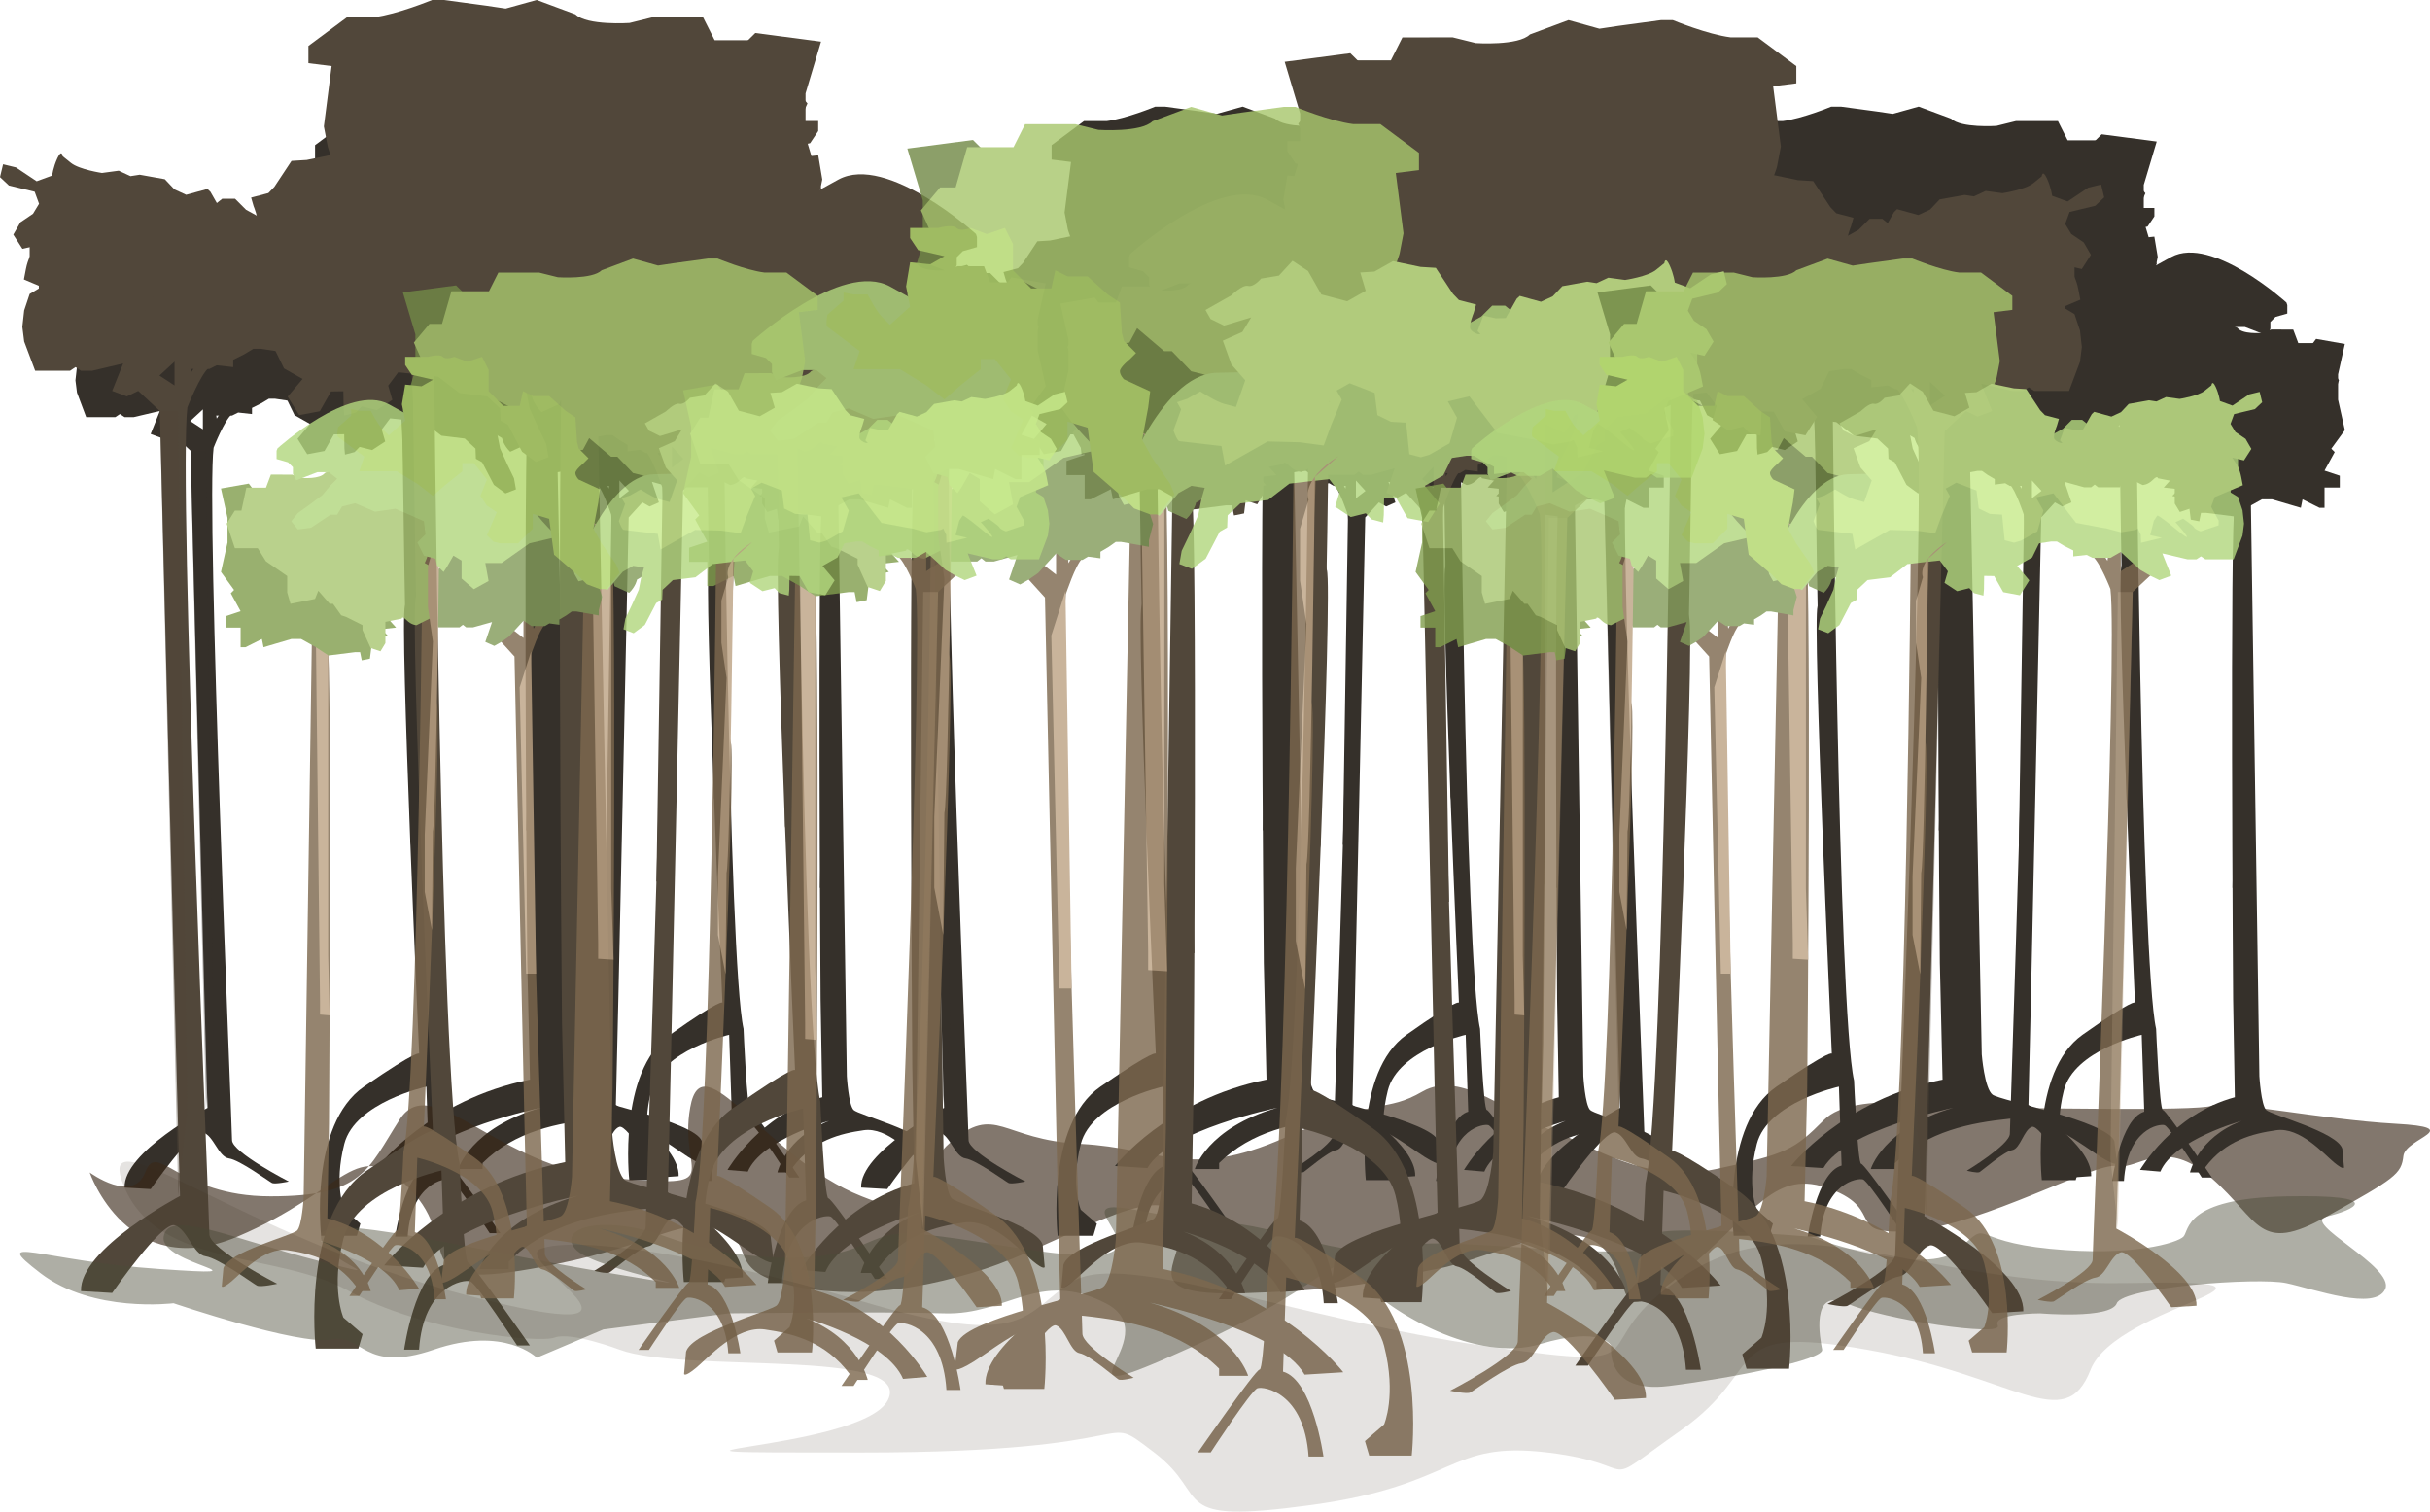 <?xml version="1.0" encoding="utf-8"?>
<!-- Generator: Adobe Illustrator 24.0.1, SVG Export Plug-In . SVG Version: 6.00 Build 0)  -->
<svg version="1.1" id="Camada_1" xmlns="http://www.w3.org/2000/svg" xmlns:xlink="http://www.w3.org/1999/xlink" x="0px" y="0px"
	 viewBox="0 0 800 497.79" style="enable-background:new 0 0 800 497.79;" xml:space="preserve">
<style type="text/css">
	.st0{fill:#35302A;}
	.st1{opacity:0.36;fill:#35302A;}
	.st2{opacity:0.63;fill:#3A2819;}
	.st3{fill:#51473A;}
	.st4{opacity:0.36;fill:#51473A;}
	.st5{opacity:0.45;fill:#4C4C38;}
	.st6{opacity:0.81;}
	.st7{fill:#7C684D;}
	.st8{fill:#BCA284;}
	.st9{fill:#819E4D;}
	.st10{fill:#A9C671;}
	.st11{fill:#718946;}
	.st12{fill:#A8C66D;}
	.st13{fill:#C7EA8B;}
	.st14{fill:#B2D67E;}
	.st15{opacity:0.36;fill:#BCA284;}
	.st16{fill:#839B5A;}
	.st17{fill:#B2D66B;}
	.st18{opacity:0.13;fill:#3A2819;}
</style>
<g>
	<path class="st0" d="M142.8,359.41"/>
	<path class="st0" d="M238.1,120.78c0,0,1.67,195.8,6.69,218.05c0,0,1.11,26.7,2.23,26.7s16.16,22.25,16.16,22.25h-3.34
		c0,0-10.59-16.69-12.26-17.24c-1.67-0.56-12.26,1.11-13.38,18.36h-3.9c0,0,2.79-20.58,10.59-22.81l-0.84-25.31
		c0,0-22.29,5.01-25.64,18.36c-3.34,13.35,0,21.14,0,21.14l5.02,4.45l-1.11,3.89h-11.15c0,0-3.9-35.6,13.38-47.84
		c17.28-12.24,17.28-10.57,17.28-10.57s-6.13-138.5-4.46-143.51c1.67-5.01-1.11-60.63-1.11-60.63l-7.25-7.23h5.02l3.9,2.78v-4.45
		h4.46L238.1,120.78z"/>
	<path class="st0" d="M276,165.83l2.79,188.57c0,0,0.56,9.46,2.23,11.12c1.67,1.67,23.41,7.23,25.08,12.79l0.56,6.12
		c0,0,0,1.11-3.34-1.67c-3.34-2.78-11.15-11.68-18.95-10.57s-16.72,3.34-23.41,12.24v1.67h-5.02c0,0,2.51-11.4,17-16.97
		c0,0-22.29,6.12-26.75,16.69l-6.69-0.56c0,0,10.59-18.36,31.21-23.92l-0.56-32.26c0,0-1.11-157.42,0.56-163.54l-0.56-7.23
		L276,165.83z"/>
	<polygon class="st0" points="270.41,168.62 270.42,272.08 269.94,292.38 273.21,292.1 273.21,287.65 274.6,164.17 	"/>
	<polygon class="st0" points="261.23,168.89 270.34,170.04 274.6,167.23 279.62,164.44 282.96,164.44 292.44,167.23 292.99,164.44 
		298.57,167.23 300.24,167.23 300.24,160.55 305.26,160.55 305.26,156.66 300.24,154.99 303.58,148.87 302.47,147.76 306.93,141.64 
		304.7,131.63 304.7,123.28 306.93,113.27 297.45,111.6 295.78,113.83 290.21,121.06 287.42,122.73 280.18,121.61 278.5,124.95 
		274.6,132.18 271.82,134.41 268.47,136.08 266.8,136.63 261.23,139.41 260.11,142.75 258.44,146.09 258.44,149.43 256.21,152.76 
		252.31,154.99 247.29,160.55 252.31,161.11 250.08,163.33 252.87,163.89 253.43,166.11 255.65,166.67 256.21,171.12 259,171.67 
		259.56,168.89 	"/>
	<path class="st0" d="M286.03,108.54h3.9l1.67,4.45h6.69l1.67,7.79h2.23l2.79,4.45l-2.79,8.34h-3.34h-4.46l-2.79,4.45l-7.25,5.01
		v5.56l-1.11,3.89l-8.36-1.67l-1.11-2.78l-3.9,4.45h-1.11l-2.79,3.89l-1.67,0.56l-5.57,2.78v1.67l-2.79,6.12l-3.34,1.11l-1.67-2.78
		v-3.89v-3.34l-5.57-1.11c0,0,0-1.11-1.67,0.56c-1.67,1.67-3.34,1.67-3.34,1.67l-6.69-3.34l-2.79,2.22l-1.11,1.11l-1.67-9.46
		c0,0-2.79-5.56,0-6.67s9.47-5.01,9.47-5.01c-1.11-2.22-1.67-5.01-1.67-5.01l-0.56-3.89l1.11-11.68l-3.34-0.56v-3.34l5.57-5.56h3.9
		c3.34-0.56,8.36-3.34,8.36-3.34h1.67l6.13,1.11l2.79,0.56l4.46-1.67l5.57,2.78c1.67,2.22,7.8,1.67,7.8,1.67l3.34-1.11H286.03z"/>
	<path class="st0" d="M182.94,122.85l4.45,224.41c0,0,0.89,11.25,3.56,13.24s37.42,8.61,40.09,15.23l0.89,7.28c0,0,0,1.32-5.35-1.99
		c-5.35-3.31-17.82-13.9-30.29-12.58c-12.47,1.32-26.73,3.97-37.42,14.56v1.99h-8.02c0,0,4.01-13.57,27.17-20.19
		c0,0-35.64,7.28-42.76,19.86L124.59,384c0,0,16.93-21.85,49.89-28.47l-0.89-38.4c0,0-1.78-187.34,0.89-194.62l-0.89-8.61
		L182.94,122.85z"/>
	<polygon class="st0" points="174.01,126.16 174.03,249.29 173.25,273.45 178.49,273.12 178.49,267.82 180.71,120.86 	"/>
	<polygon class="st0" points="157.55,125.84 174.99,127.47 183.14,123.46 192.74,119.5 199.14,119.5 217.27,123.46 218.33,119.5 
		229,123.46 232.2,123.46 232.2,113.95 241.79,113.95 241.79,108.41 232.2,106.03 238.59,97.31 236.46,95.73 244.99,87.01 
		240.73,72.75 240.73,60.87 244.99,46.61 226.86,44.23 223.66,47.4 213,57.7 207.67,60.08 193.81,58.49 190.61,63.24 183.14,73.54 
		177.81,76.71 171.42,79.09 168.22,79.88 157.55,83.84 155.42,88.6 152.22,93.35 152.22,98.11 147.96,102.86 140.49,106.03 
		130.9,113.95 140.49,114.75 136.23,117.91 141.56,118.71 142.62,121.88 146.89,122.67 147.96,129.01 153.29,129.8 154.35,125.84 	
		"/>
	<path class="st0" d="M205,39.87h7.46l3.2,6.34h12.8l3.2,11.09h4.27l5.33,6.34l-5.33,11.88h-6.4H221l-5.33,6.34l-13.86,7.13v7.92
		l-2.13,5.55l-15.99-2.38l-2.13-3.96l-7.46,6.34h-2.13l-5.33,5.55l-3.2,0.79l-10.66,3.96v2.38l-5.33,8.72l-6.4,1.58l-3.2-3.96v-5.55
		v-4.75l-10.66-1.58c0,0,0-1.58-3.2,0.79c-3.2,2.38-6.4,2.38-6.4,2.38l-12.8-4.75l-5.33,3.17l-2.13,1.58l-3.2-13.47
		c0,0-5.33-7.92,0-9.51s18.13-7.13,18.13-7.13c-2.13-3.17-3.2-7.13-3.2-7.13l-1.07-5.55l2.13-16.64l-6.4-0.79v-4.75l10.66-7.92h7.46
		c6.4-0.79,15.99-4.75,15.99-4.75h3.2l11.73,1.58l5.33,0.79l8.53-2.38l10.66,3.96c3.2,3.17,14.93,2.38,14.93,2.38l6.4-1.58H205z"/>
	<path class="st0" d="M187.03,133.42l2.37-7.62l-1.17-1.47l1.19-3.81l2.65,0.66l2.06-0.07l2.3-4.77l0.62-0.69l4.44,1.44l2.45-1.34
		l2-2.5l5.23-1.1l1.93,0.35l2.45-1.34l3.5,0.55c0,0,4.74-0.83,6.48-2.48c1.74-1.65,1.74-1.65,1.74-1.65s0.17-1.85,1.08,0.47
		s1.1,4.32,1.1,4.32l3.23,1.4l4.32-3.42l2.68-0.76l0.65,3.16l-1.87,2.07l-5.36,1.52l-0.92,2.96l1.27,2.47l2.61,2.09l1.5,3.05
		l-1.9,3.5l-3.01-0.82l1.04,1.89c0,0,0.81,1.31,1.23,3.9c0.42,2.58,0.42,2.58,0.42,2.58l0,0l-7.23,3.6l-0.92,2.96l1.95,4.21
		l-0.04,1.43l-4.65,1.84c0,0-1.44-0.62-1.66-1.2c-0.23-0.58-2.84-2.67-2.84-2.67l-1.96,1.07c0,0,6.1,7.92,0.78,2.74
		s-5.45-4.76-5.45-4.76l-0.89,1.54l-0.96,4.39l3.01,0.82l-5.36,1.52l-0.06-2.43l-1.37-3.47l-8.04-2.99l-4.19,2.99l-0.68-1.74
		l-4.54-2.44l-0.32-1.58l0.73-4.97l-1.8-0.78l0.07-2.85l-0.1-1L187.03,133.42z"/>
	<path class="st0" d="M95.09,389.08c0,0-18.7-9.59-18.7-13.62s-8.59-207.85-6.07-228.03c0,0,3.54-9.08,6.07-11.1
		c2.53-2.02,1.52-8.58,1.52-8.58l-6.57,10.09l-1.52-10.09h-3.03v13.62l-13.14-8.58l1.52,8.58l7.58,7.06c0,0,5.05,203.81,5.56,216.42
		c0,0-27.8,14.63-27.29,26.23l8.59,0.5c0,0,13.65-19.67,17.19-18.67s5.05,8.07,8.59,8.58c3.54,0.5,13.14,7.57,14.15,8.07
		S95.09,389.08,95.09,389.08z"/>
	<path class="st0" d="M70.32,93.45H59.71l-3.54-3.53h-5.05l-2.02,1.51h-5.56l-6.07,3.03l-2.02,3.03l-5.05,2.02l-3.54,3.03v4.04h5.05
		l1.52,4.04l-4.04,2.02v2.02l-2.53,1.51l-1.52,4.54l-0.51,4.54l0.51,4.04l3.03,8.07h4.04h5.56l1.52-1.01l1.52,1.01h3.03l8.59-2.02
		l-3.03,7.57l4.04,1.51l3.14-1.51l3.43-2.02l6.57-6.05l3.54,2.02c1.52,0,6.07,0,6.07,0l2.02-1.01l4.55,0.5v-2.02l3.03-1.51
		l2.53-1.51h2.02l10.11,1.51v-2.02l1.52-5.04l-1.52-4.04c2.02-1.01,6.57-1.51,6.57-1.51l0.51,1.51l6.57,2.52
		c3.03-2.52,3.54-5.04,3.54-5.04l4.04-2.02l-1.52-5.04l-4.04-4.54l-4.04-3.53l-2.53-6.56h-2.02l-4.55,0.5l-4.04,0.5l-2.02-2.02
		l-2.02-1.51h-2.53l-1.52,0.5l-4.55-2.52l-3.03-3.03h-3.54l-2.53,2.02l-2.02,0.5L70.32,93.45z"/>
	<path class="st0" d="M89.08,107.09l-3.13-8.53l1.55-1.64l-1.57-4.26l-3.5,0.74l-2.72-0.08l-3.04-5.34l-0.82-0.77l-5.87,1.61
		l-3.24-1.5l-2.64-2.79l-6.91-1.23l-2.55,0.39l-3.24-1.5l-4.62,0.62c0,0-6.26-0.93-8.56-2.78c-2.29-1.85-2.29-1.85-2.29-1.85
		s-0.22-2.07-1.42,0.52c-1.2,2.59-1.46,4.83-1.46,4.83l-4.27,1.56l-5.71-3.82l-3.54-0.85l-0.85,3.54l2.47,2.32l7.09,1.71l1.22,3.32
		l-1.68,2.76l-3.45,2.34l-1.98,3.41l2.51,3.92l3.97-0.92l-1.38,2.12c0,0-1.08,1.47-1.63,4.36c-0.55,2.89-0.55,2.89-0.55,2.89l0,0
		l9.55,4.03l1.22,3.32l-2.58,4.7l0.05,1.59l6.14,2.05c0,0,1.9-0.69,2.2-1.34c0.3-0.65,3.75-2.98,3.75-2.98l2.59,1.2
		c0,0-8.05,8.86-1.03,3.06c7.02-5.79,7.2-5.32,7.2-5.32l1.17,1.72l1.27,4.91l-3.97,0.92l7.09,1.71l0.08-2.72l1.8-3.88l10.61-3.35
		l5.54,3.35l0.9-1.94l6-2.73l0.43-1.77l-0.96-5.56l2.37-0.87l-0.09-3.19l0.13-1.12L89.08,107.09z"/>
	<polygon class="st1" points="62.74,148.44 67.8,364.87 70.32,341.16 67.8,148.44 	"/>
	<path class="st0" d="M182.48,385.52c0,0,14.16-8.57,14.16-12.18c0-3.61,6.5-185.81,4.59-203.85c0,0-2.68-8.12-4.59-9.92
		c-1.91-1.8-1.15-7.67-1.15-7.67l4.97,9.02l1.15-9.02h2.3v12.18l9.95-7.67l-1.15,7.67l-5.74,6.31c0,0-3.83,182.21-4.21,193.48
		c0,0,21.04,13.08,20.66,23.45l-6.5,0.45c0,0-10.33-17.59-13.01-16.69s-3.83,7.22-6.5,7.67c-2.68,0.45-9.95,6.77-10.71,7.22
		C185.93,386.42,182.48,385.52,182.48,385.52z"/>
	<path class="st0" d="M201.23,121.23h8.04l2.68-3.16h3.83l1.53,1.35h4.21l4.59,2.71l1.53,2.71l3.83,1.8l2.68,2.71v3.61h-3.83
		l-1.15,3.61l3.06,1.8v1.8l1.91,1.35l1.15,4.06l0.38,4.06l-0.38,3.61l-2.3,7.22h-3.06h-4.21l-1.15-0.9l-1.15,0.9h-2.3l-6.5-1.8
		l2.3,6.77l-3.06,1.35l-2.38-1.35l-2.6-1.8l-4.97-5.41l-2.68,1.8c-1.15,0-4.59,0-4.59,0l-1.53-0.9l-3.44,0.45v-1.8l-2.3-1.35
		l-1.91-1.35h-1.53l-7.65,1.35v-1.8l-1.15-4.51l1.15-3.61c-1.53-0.9-4.97-1.35-4.97-1.35l-0.38,1.35l-4.97,2.26
		c-2.3-2.26-2.68-4.51-2.68-4.51l-3.06-1.8l1.15-4.51l3.06-4.06l3.06-3.16l1.91-5.86h1.53l3.44,0.45l3.06,0.45l1.53-1.8l1.53-1.35
		h1.91l1.15,0.45l3.44-2.26l2.3-2.71h2.68l1.91,1.8l1.53,0.45L201.23,121.23z"/>
	<path class="st0" d="M226.4,120.22l6.13,5.56c0,0,1.11,100.12,2.23,104.02l0.32,33.57l2.46-12.99v-19.47l-2.79-65.64l1.67-11.68
		v-13.91l-2.23-7.79C234.2,131.9,236.43,126.9,226.4,120.22z"/>
	<path class="st0" d="M138.3,132c0,0,1.76,201.01,7.05,223.85c0,0,1.17,27.41,2.35,27.41s17.04,22.84,17.04,22.84h-3.52
		c0,0-11.16-17.13-12.92-17.7s-12.92,1.14-14.1,18.84h-4.11c0,0,2.94-21.13,11.16-23.41l-0.88-25.98c0,0-23.5,5.14-27.02,18.84
		s0,21.7,0,21.7l5.29,4.57l-1.17,4h-11.75c0,0-4.11-36.55,14.1-49.11S138,347,138,347s-6.46-142.19-4.7-147.33
		c1.76-5.14-1.18-62.24-1.18-62.24l-7.64-7.42h5.29l4.11,2.86v-4.57h4.7L138.3,132z"/>
	<path class="st0" d="M186.74,141.48c0,0-11.23-32.59-27.16-33.05s-54.38-0.53-57.94,3.37c-3.56,3.9-17.55,7.15-17.55,7.15l7.57,6.9
		l5.31,10.87l5.11,2.89l-4.12,4.89l3.19,5.08l5.67-1.06l3.1-5.47l3.4-0.05l0.07,4.63l0.18,2.07l3.17-0.83l1.64-1.7l4.14,1.03
		l4.3-2.82l-1.15-3.93l2.77-3.69l5.73,0.61l5.3,0.62l5.87,4.49l7.67,0.94l3.53,3.3l0.13,3.35l2.05,1.16l3.88,7.44l3.81,2.81
		l3.45-1.33l-0.64-3.64l-2.17-4.51l-2.4-5.29l-0.87-4.43l-0.92-3.14l3.68-0.54l3.58,2.02l5.24,6.24l2.15-1.41l1.13-1.99l2.38-0.62
		l4.14,1.03l1.41-2.49L186.74,141.48z"/>
	<path class="st0" d="M157.23,134c0,0-3.07-1.73-4.6-2.6c-1.53-0.87-7.16-4.04-7.16-4.04l-8.9,0.22l-6.57,0.88l-2.12-5.79
		l-2.86-6.86l1.41-2.49l-3.58-2.02l-6.91,2.66l-0.77,6.13l-3.74,1.83l-4.19,0.26l-0.88,8.69l-3.17,0.83l-2.33-0.66l-5.62-3.18
		l-2.07-7.07l2.54-4.47l-5.96-1.4l-5.25,6.88l-2.48,3.19c0,0,0.79-0.21-5.27,0.96c-6.06,1.17-4.48,0.75-4.48,0.75l-5.55,1.46
		l-4.94-0.82l-2.05-1.16l-1.27-7.28L60.9,117l8.26-3.86l5.09-3.03l2.97-8.82l1.74-4.26l8.34,0.77c0,0,1.59-0.42,2.15-1.41
		c0.56-0.99-0.87-4.43-0.87-4.43L87.9,89.6l4.76-1.25l1.64-1.7l4.74-7.17l4.19-0.26l7.65-1.59l1.53,0.87l3.58,2.02l3.91,0.24
		l-1.51,5.05l5.11,2.89l7.14-1.87l3.66-6.46l4.3-2.82l3.76,4.09l4.94,0.82c0,0,1.99,2.44,3.58,2.02c1.59-0.42,4.6,2.6,4.6,2.6
		l4.09,2.31l3.07,1.73l-1.41,2.49l-3.74,1.83L150,93.17l2.45,4.01l5.39,2.39l-2.36,6.54l-1.92,2.2l-1.92,2.2l2.58,7.36l3.17-0.83
		c2.38-0.62,6.68-3.45,6.68-3.45l3.58,2.02l2.84,0.95l-1.13,1.99l2.12,5.79c-1.18,3.27-1.69,2.98-1.69,2.98l-8.67,1.01l-2.89,0.34
		L157.23,134z"/>
	<path class="st0" d="M125.96,131.43l6.46,5.71c0,0,1.17,102.79,2.35,106.79l0.34,34.46l2.6-13.33v-19.99l-2.94-67.38l1.76-11.99
		v-14.28l-2.35-7.99C134.18,143.42,136.53,138.28,125.96,131.43z"/>
	<polygon class="st0" points="201.32,168.62 205.22,180.85 202.99,278.2 199.61,278.2 	"/>
	<path class="st0" d="M287.7,99.64c0,0-24.52-22.25-37.9-15.02c-13.38,7.23-45.14,25.59-46.26,30.59s-11.15,14.46-11.15,14.46
		l9.47,2.22l9.47,6.67h5.57l-1.11,6.12l5.02,2.78l4.18-3.62v-6.12l2.79-1.67l2.23,3.89l1.11,1.67l2.23-2.22l0.56-2.22l3.9-1.11
		l2.23-4.45l-2.79-2.78l0.56-4.45l5.02-2.22l4.67-2.02l6.95,1l6.78-2.88l4.46,1.11l1.67,2.78h2.23l6.69,4.45l4.46,0.56l2.23-2.78
		l-2.23-2.78l-3.9-2.78l-4.46-3.34l-2.79-3.34l-2.23-2.22l2.79-2.22h3.9l7.25,2.78l1.11-2.22v-2.22l1.67-1.67l3.9-1.11v-2.78
		L287.7,99.64z"/>
	<path class="st0" d="M259.83,107.43c0,0-3.34,0-5.02,0c-1.67,0-7.8,0-7.8,0l-7.25,4.45l-5.02,3.89l-4.46-3.89l-5.57-4.45v-2.78
		h-3.9l-4.46,5.56l2.23,5.56l-2.23,3.34l-3.34,2.22l3.34,7.79l-2.23,2.22l-2.23,0.56h-6.13l-5.02-5.01v-5.01l-5.57,1.67l-1.11,8.34
		l-0.56,3.89c0,0,0.56-0.56-3.9,3.34c-4.46,3.89-3.34,2.78-3.34,2.78l-3.9,3.89l-4.46,1.67h-2.23l-4.46-5.56l1.11-2.78l5.02-7.23
		l2.79-5.01l-1.67-8.9l-0.56-4.45l7.25-3.34c0,0,1.11-1.11,1.11-2.22c0-1.11-2.79-3.34-2.79-3.34l-1.67-1.67l3.34-3.34l0.56-2.22
		l0.56-8.34l3.34-2.22l5.57-5.01h1.67h3.9l3.34-1.67l1.11,5.01h5.57l5.02-5.01v-7.23l2.23-4.45l5.02,1.67l4.46-1.67
		c0,0,2.79,1.11,3.9,0c1.11-1.11,5.02,0,5.02,0h4.46h3.34v2.78L242,74.61l-7.25,1.67l3.9,2.22l5.57-0.56l1.11,6.67l-0.56,2.78
		l-0.56,2.78l5.57,5.01l2.23-2.22c1.67-1.67,3.9-6.12,3.9-6.12h3.9l2.79-0.56v2.22l4.46,3.89c0.56,3.34,0,3.34,0,3.34l-6.69,5.01
		l-2.23,1.67L259.83,107.43z"/>
</g>
<path class="st2" d="M29.53,386.11c0,0,12.46,36.42,48.6,21.14s39.1-33.94,56.88-15.64s-2.14,33.58,39.71,26.27
	s46.82-16.83,60.94-13.07c14.13,3.77,2.78,12.4,21.74,17.72c18.96,5.31,42.21,3.32,66.79-4.65c24.58-7.97,57.8-29.98,63.44-16.98
	c5.65,13-18.27,26.28,22.26,24.95c40.53-1.33,45.18-4.65,63.11-7.97c17.94-3.32,43.77-18.44,54.77-6.89
	c11,11.54,1.7,28.82,26.28,8.22s30.27-34.6,48.69-27.6c18.41,7,3.8,15.64,27.05,13.65c23.25-1.99,59.79-22.59,67.1-21.26
	c1.06,0.19,2.13,0.12,3.25-0.1c6.54-1.31,14.35-7.84,27.98,4.09c15.94,13.95,15.28,25.25,37.87,12.62
	c22.59-12.62,24.58-13.95,25.25-19.93c0.66-5.98,21.07-9.3-2.75-10.63c-23.82-1.33-55.51-7.89-60.26-5.94
	c-4.75,1.95-65.2,0.62-75.17,0.62s-42.52-5.98-52.48,3.99c-9.97,9.97-12.34,11.31-35.73,16.28c-23.39,4.98-40.67-7.85-53.95-12.73
	c-13.29-4.88-29.9-20.16-42.52-12.85c-12.62,7.31-13.77,1.28-45.42,15.25s-40.83,3.37-67.13,2.03c-26.3-1.34-27.82-13.49-43-0.44
	s2.75,30.32-29.14,17.7c-31.89-12.62-52.48-51.82-56.47-29.23c-3.99,22.59,13.29,26.57-25.25,23.25s-59.79-35.87-70.42-19.27
	s-11.96,25.25-42.52,25.25s-37.2-18.6-41.19-7.97C43.85,396.61,29.53,386.11,29.53,386.11z"/>
<g>
	<path class="st0" d="M385.28,359.41"/>
	<path class="st0" d="M480.58,120.78c0,0,1.67,195.8,6.69,218.05c0,0,1.11,26.7,2.23,26.7c1.11,0,16.16,22.25,16.16,22.25h-3.34
		c0,0-10.59-16.69-12.26-17.24c-1.67-0.56-12.26,1.11-13.38,18.36h-3.9c0,0,2.79-20.58,10.59-22.81l-0.84-25.31
		c0,0-22.29,5.01-25.64,18.36c-3.34,13.35,0,21.14,0,21.14l5.02,4.45l-1.11,3.89h-11.15c0,0-3.9-35.6,13.38-47.84
		c17.28-12.24,17.28-10.57,17.28-10.57s-6.13-138.5-4.46-143.51c1.67-5.01-1.11-60.63-1.11-60.63l-7.25-7.23h5.02l3.9,2.78v-4.45
		h4.46L480.58,120.78z"/>
	<path class="st0" d="M518.48,165.83l2.79,188.57c0,0,0.56,9.46,2.23,11.12c1.67,1.67,23.41,7.23,25.08,12.79l0.56,6.12
		c0,0,0,1.11-3.34-1.67c-3.34-2.78-11.15-11.68-18.95-10.57c-7.8,1.11-16.72,3.34-23.41,12.24v1.67h-5.02c0,0,2.51-11.4,17-16.97
		c0,0-22.29,6.12-26.75,16.69l-6.69-0.56c0,0,10.59-18.36,31.21-23.92l-0.56-32.26c0,0-1.11-157.42,0.56-163.54l-0.56-7.23
		L518.48,165.83z"/>
	<polygon class="st0" points="512.89,168.62 512.91,272.08 512.42,292.38 515.7,292.1 515.7,287.65 517.09,164.17 	"/>
	<polygon class="st0" points="503.71,168.89 512.83,170.04 517.09,167.23 522.11,164.44 525.45,164.44 534.92,167.23 535.48,164.44 
		541.05,167.23 542.73,167.23 542.73,160.55 547.74,160.55 547.74,156.66 542.73,154.99 546.07,148.87 544.96,147.76 549.41,141.64 
		547.18,131.63 547.18,123.28 549.41,113.27 539.94,111.6 538.27,113.83 532.69,121.06 529.91,122.73 522.66,121.61 520.99,124.95 
		517.09,132.18 514.3,134.41 510.96,136.08 509.29,136.63 503.71,139.41 502.6,142.75 500.93,146.09 500.93,149.43 498.7,152.76 
		494.8,154.99 489.78,160.55 494.8,161.11 492.57,163.33 495.35,163.89 495.91,166.11 498.14,166.67 498.7,171.12 501.48,171.67 
		502.04,168.89 	"/>
	<path class="st0" d="M528.51,108.54h3.9l1.67,4.45h6.69l1.67,7.79h2.23l2.79,4.45l-2.79,8.34h-3.34h-4.46l-2.79,4.45l-7.25,5.01
		v5.56l-1.11,3.89l-8.36-1.67l-1.11-2.78l-3.9,4.45h-1.11l-2.79,3.89l-1.67,0.56l-5.57,2.78v1.67l-2.79,6.12l-3.34,1.11l-1.67-2.78
		v-3.89v-3.34l-5.57-1.11c0,0,0-1.11-1.67,0.56c-1.67,1.67-3.34,1.67-3.34,1.67l-6.69-3.34l-2.79,2.22l-1.11,1.11l-1.67-9.46
		c0,0-2.79-5.56,0-6.67c2.79-1.11,9.47-5.01,9.47-5.01c-1.11-2.22-1.67-5.01-1.67-5.01l-0.56-3.89l1.11-11.68l-3.34-0.56v-3.34
		l5.57-5.56h3.9c3.34-0.56,8.36-3.34,8.36-3.34h1.67l6.13,1.11l2.79,0.56l4.46-1.67l5.57,2.78c1.67,2.22,7.8,1.67,7.8,1.67
		l3.34-1.11H528.51z"/>
	<path class="st0" d="M425.43,122.85l4.45,224.41c0,0,0.89,11.25,3.56,13.24s37.42,8.61,40.09,15.23l0.89,7.28c0,0,0,1.32-5.35-1.99
		c-5.35-3.31-17.82-13.9-30.29-12.58s-26.73,3.97-37.42,14.56v1.99h-8.02c0,0,4.01-13.57,27.17-20.19c0,0-35.64,7.28-42.76,19.86
		L367.07,384c0,0,16.93-21.85,49.89-28.47l-0.89-38.4c0,0-1.78-187.34,0.89-194.62l-0.89-8.61L425.43,122.85z"/>
	<polygon class="st0" points="416.49,126.16 416.52,249.29 415.74,273.45 420.97,273.12 420.97,267.82 423.2,120.86 	"/>
	<polygon class="st0" points="400.04,125.84 417.48,127.47 425.63,123.46 435.23,119.5 441.63,119.5 459.75,123.46 460.82,119.5 
		471.48,123.46 474.68,123.46 474.68,113.95 484.28,113.95 484.28,108.41 474.68,106.03 481.08,97.31 478.95,95.73 487.48,87.01 
		483.21,72.75 483.21,60.87 487.48,46.61 469.35,44.23 466.15,47.4 455.49,57.7 450.16,60.08 436.29,58.49 433.09,63.24 
		425.63,73.54 420.3,76.71 413.9,79.09 410.7,79.88 400.04,83.84 397.91,88.6 394.71,93.35 394.71,98.11 390.44,102.86 
		382.98,106.03 373.38,113.95 382.98,114.75 378.71,117.91 384.04,118.71 385.11,121.88 389.38,122.67 390.44,129.01 395.77,129.8 
		396.84,125.84 	"/>
	<path class="st0" d="M447.49,39.87h7.46l3.2,6.34h12.8l3.2,11.09h4.27l5.33,6.34l-5.33,11.88h-6.4h-8.53l-5.33,6.34l-13.86,7.13
		v7.92l-2.13,5.55l-15.99-2.38l-2.13-3.96l-7.46,6.34h-2.13l-5.33,5.55l-3.2,0.79l-10.66,3.96v2.38l-5.33,8.72l-6.4,1.58l-3.2-3.96
		v-5.55v-4.75l-10.66-1.58c0,0,0-1.58-3.2,0.79c-3.2,2.38-6.4,2.38-6.4,2.38l-12.8-4.75l-5.33,3.17l-2.13,1.58l-3.2-13.47
		c0,0-5.33-7.92,0-9.51s18.13-7.13,18.13-7.13c-2.13-3.17-3.2-7.13-3.2-7.13l-1.07-5.55l2.13-16.64l-6.4-0.79v-4.75l10.66-7.92h7.46
		c6.4-0.79,15.99-4.75,15.99-4.75h3.2l11.73,1.58l5.33,0.79l8.53-2.38l10.66,3.96c3.2,3.17,14.93,2.38,14.93,2.38l6.4-1.58H447.49z"
		/>
	<path class="st0" d="M429.52,133.42l2.37-7.62l-1.17-1.47l1.19-3.81l2.65,0.66l2.06-0.07l2.3-4.77l0.62-0.69l4.44,1.44l2.45-1.34
		l2-2.5l5.23-1.1l1.93,0.35l2.45-1.34l3.5,0.55c0,0,4.74-0.83,6.48-2.48c1.74-1.65,1.74-1.65,1.74-1.65s0.17-1.85,1.08,0.47
		c0.91,2.31,1.1,4.32,1.1,4.32l3.23,1.4l4.32-3.42l2.68-0.76l0.65,3.16l-1.87,2.07l-5.36,1.52l-0.92,2.96l1.27,2.47l2.61,2.09
		l1.5,3.05l-1.9,3.5l-3.01-0.82l1.04,1.89c0,0,0.81,1.31,1.23,3.9c0.42,2.58,0.42,2.58,0.42,2.58l0,0l-7.23,3.6l-0.92,2.96
		l1.95,4.21l-0.04,1.43l-4.65,1.84c0,0-1.44-0.62-1.66-1.2c-0.23-0.58-2.84-2.67-2.84-2.67l-1.96,1.07c0,0,6.1,7.92,0.78,2.74
		c-5.32-5.18-5.45-4.76-5.45-4.76l-0.89,1.54l-0.96,4.39l3.01,0.82l-5.36,1.52l-0.06-2.43l-1.37-3.47l-8.04-2.99l-4.19,2.99
		l-0.68-1.74l-4.54-2.44l-0.32-1.58l0.73-4.97l-1.8-0.78l0.07-2.85l-0.1-1L429.52,133.42z"/>
	<path class="st0" d="M337.58,389.08c0,0-18.7-9.59-18.7-13.62s-8.59-207.85-6.07-228.03c0,0,3.54-9.08,6.07-11.1
		s1.52-8.58,1.52-8.58l-6.57,10.09l-1.52-10.09h-3.03v13.62l-13.14-8.58l1.52,8.58l7.58,7.06c0,0,5.05,203.81,5.56,216.42
		c0,0-27.8,14.63-27.29,26.23l8.59,0.5c0,0,13.65-19.67,17.19-18.67s5.05,8.07,8.59,8.58s13.14,7.57,14.15,8.07
		S337.58,389.08,337.58,389.08z"/>
	<path class="st0" d="M312.81,93.45H302.2l-3.54-3.53h-5.05l-2.02,1.51h-5.56l-6.07,3.03l-2.02,3.03l-5.05,2.02l-3.54,3.03v4.04
		h5.05l1.52,4.04l-4.04,2.02v2.02l-2.53,1.51l-1.52,4.54l-0.51,4.54l0.51,4.04l3.03,8.07h4.04h5.56l1.52-1.01l1.52,1.01h3.03
		l8.59-2.02l-3.03,7.57l4.04,1.51l3.14-1.51l3.43-2.02l6.57-6.05l3.54,2.02c1.52,0,6.07,0,6.07,0l2.02-1.01l4.55,0.5v-2.02
		l3.03-1.51l2.53-1.51h2.02l10.11,1.51v-2.02l1.52-5.04l-1.52-4.04c2.02-1.01,6.57-1.51,6.57-1.51l0.51,1.51l6.57,2.52
		c3.03-2.52,3.54-5.04,3.54-5.04l4.04-2.02l-1.52-5.04l-4.04-4.54l-4.04-3.53l-2.53-6.56h-2.02l-4.55,0.5l-4.04,0.5l-2.02-2.02
		l-2.02-1.51h-2.53l-1.52,0.5l-4.55-2.52l-3.03-3.03h-3.54l-2.53,2.02l-2.02,0.5L312.81,93.45z"/>
	<path class="st0" d="M331.57,107.09l-3.13-8.53l1.55-1.64l-1.57-4.26l-3.5,0.74l-2.72-0.08l-3.04-5.34l-0.82-0.77l-5.87,1.61
		l-3.24-1.5l-2.64-2.79l-6.91-1.23l-2.55,0.39l-3.24-1.5l-4.62,0.62c0,0-6.26-0.93-8.56-2.78c-2.29-1.85-2.29-1.85-2.29-1.85
		s-0.22-2.07-1.42,0.52c-1.2,2.59-1.46,4.83-1.46,4.83l-4.27,1.56l-5.71-3.82l-3.54-0.85l-0.85,3.54l2.47,2.32l7.09,1.71l1.22,3.32
		l-1.68,2.76l-3.45,2.34l-1.98,3.41l2.52,3.92l3.97-0.92l-1.38,2.12c0,0-1.08,1.47-1.63,4.36c-0.55,2.89-0.55,2.89-0.55,2.89l0,0
		l9.55,4.03l1.22,3.32l-2.58,4.7l0.05,1.59l6.14,2.05c0,0,1.9-0.69,2.2-1.34c0.3-0.65,3.75-2.98,3.75-2.98l2.59,1.2
		c0,0-8.05,8.86-1.03,3.06c7.02-5.79,7.2-5.32,7.2-5.32l1.17,1.72l1.27,4.91l-3.97,0.92l7.09,1.71l0.08-2.72l1.8-3.88l10.61-3.35
		l5.54,3.35l0.9-1.94l6-2.73l0.43-1.77l-0.96-5.56l2.37-0.87l-0.09-3.19l0.13-1.12L331.57,107.09z"/>
	<polygon class="st1" points="305.23,148.44 310.28,364.87 312.81,341.16 310.28,148.44 	"/>
	<path class="st0" d="M424.97,385.52c0,0,14.16-8.57,14.16-12.18c0-3.61,6.5-185.81,4.59-203.85c0,0-2.68-8.12-4.59-9.92
		c-1.91-1.8-1.15-7.67-1.15-7.67l4.97,9.02l1.15-9.02h2.3v12.18l9.95-7.67l-1.15,7.67l-5.74,6.31c0,0-3.83,182.21-4.21,193.48
		c0,0,21.04,13.08,20.66,23.45l-6.5,0.45c0,0-10.33-17.59-13.01-16.69c-2.68,0.9-3.83,7.22-6.5,7.67
		c-2.68,0.45-9.95,6.77-10.71,7.22C428.41,386.42,424.97,385.52,424.97,385.52z"/>
	<path class="st0" d="M443.72,121.23h8.04l2.68-3.16h3.83l1.53,1.35H464l4.59,2.71l1.53,2.71l3.83,1.8l2.68,2.71v3.61h-3.83
		l-1.15,3.61l3.06,1.8v1.8l1.91,1.35l1.15,4.06l0.38,4.06l-0.38,3.61l-2.3,7.22h-3.06h-4.21l-1.15-0.9l-1.15,0.9h-2.3l-6.5-1.8
		l2.3,6.77l-3.06,1.35l-2.38-1.35l-2.6-1.8l-4.97-5.41l-2.68,1.8c-1.15,0-4.59,0-4.59,0l-1.53-0.9l-3.44,0.45v-1.8l-2.3-1.35
		l-1.91-1.35h-1.53l-7.65,1.35v-1.8l-1.15-4.51l1.15-3.61c-1.53-0.9-4.97-1.35-4.97-1.35l-0.38,1.35l-4.97,2.26
		c-2.3-2.26-2.68-4.51-2.68-4.51l-3.06-1.8l1.15-4.51l3.06-4.06l3.06-3.16l1.91-5.86h1.53l3.44,0.45l3.06,0.45l1.53-1.8l1.53-1.35
		h1.91l1.15,0.45l3.44-2.26l2.3-2.71h2.68l1.91,1.8l1.53,0.45L443.72,121.23z"/>
	<path class="st0" d="M468.88,120.22l6.13,5.56c0,0,1.11,100.12,2.23,104.02l0.32,33.57l2.46-12.99v-19.47l-2.79-65.64l1.67-11.68
		v-13.91l-2.23-7.79C476.68,131.9,478.91,126.9,468.88,120.22z"/>
	<path class="st0" d="M380.78,132c0,0,1.76,201.01,7.05,223.85c0,0,1.17,27.41,2.35,27.41s17.04,22.84,17.04,22.84h-3.52
		c0,0-11.16-17.13-12.92-17.7s-12.92,1.14-14.1,18.84h-4.11c0,0,2.94-21.13,11.16-23.41l-0.88-25.98c0,0-23.5,5.14-27.02,18.84
		s0,21.7,0,21.7l5.29,4.57l-1.17,4h-11.75c0,0-4.11-36.55,14.1-49.11c18.21-12.56,18.21-10.85,18.21-10.85s-6.46-142.19-4.7-147.33
		s-1.17-62.24-1.17-62.24l-7.64-7.42h5.29l4.11,2.86v-4.57h4.7L380.78,132z"/>
	<path class="st0" d="M429.23,141.48c0,0-11.23-32.59-27.16-33.05s-54.38-0.53-57.94,3.37c-3.56,3.9-17.55,7.15-17.55,7.15l7.57,6.9
		l5.31,10.87l5.11,2.89l-4.12,4.89l3.19,5.08l5.67-1.06l3.1-5.47l3.4-0.05l0.07,4.63l0.18,2.07l3.17-0.83l1.64-1.7l4.14,1.03
		l4.3-2.82l-1.15-3.93l2.77-3.69l5.73,0.61l5.3,0.62l5.87,4.49l7.67,0.94l3.53,3.3l0.13,3.35l2.05,1.16l3.88,7.44l3.81,2.81
		l3.45-1.33l-0.64-3.64l-2.17-4.51l-2.4-5.29l-0.87-4.43l-0.92-3.14l3.68-0.54l3.58,2.02l5.24,6.24l2.15-1.41l1.13-1.99l2.38-0.62
		l4.14,1.03l1.41-2.49L429.23,141.48z"/>
	<path class="st0" d="M399.72,134c0,0-3.07-1.73-4.6-2.6c-1.53-0.87-7.16-4.04-7.16-4.04l-8.9,0.22l-6.57,0.88l-2.12-5.79
		l-2.86-6.86l1.41-2.49l-3.58-2.02l-6.91,2.66l-0.77,6.13l-3.74,1.83l-4.19,0.26l-0.88,8.69l-3.17,0.83l-2.33-0.66l-5.62-3.18
		l-2.07-7.07l2.54-4.47l-5.96-1.4l-5.25,6.88l-2.48,3.19c0,0,0.79-0.21-5.27,0.96c-6.06,1.17-4.48,0.75-4.48,0.75l-5.55,1.46
		l-4.94-0.82l-2.05-1.16l-1.27-7.28l2.43-1.91l8.26-3.86l5.09-3.03l2.97-8.82l1.74-4.26l8.34,0.77c0,0,1.59-0.42,2.15-1.41
		s-0.87-4.43-0.87-4.43l-0.69-2.36l4.76-1.25l1.64-1.7l4.74-7.17l4.19-0.26l7.65-1.59l1.53,0.87l3.58,2.02l3.91,0.24l-1.51,5.05
		l5.11,2.89l7.14-1.87l3.66-6.46l4.3-2.82l3.76,4.09l4.94,0.82c0,0,1.99,2.44,3.58,2.02c1.59-0.42,4.6,2.6,4.6,2.6l4.09,2.31
		l3.07,1.73l-1.41,2.49l-3.74,1.83l-7.49-2.26l2.45,4.01l5.39,2.39l-2.36,6.54l-1.92,2.2l-1.92,2.2l2.58,7.36l3.17-0.83
		c2.38-0.62,6.68-3.45,6.68-3.45l3.58,2.02l2.84,0.95l-1.13,1.99l2.12,5.79c-1.18,3.27-1.69,2.98-1.69,2.98l-8.67,1.01l-2.89,0.34
		L399.72,134z"/>
	<path class="st0" d="M368.45,131.43l6.46,5.71c0,0,1.17,102.79,2.35,106.79l0.34,34.46l2.6-13.33v-19.99l-2.94-67.38l1.76-11.99
		v-14.28l-2.35-7.99C376.67,143.42,379.02,138.28,368.45,131.43z"/>
	<polygon class="st0" points="443.8,168.62 447.7,180.85 445.47,278.2 442.1,278.2 	"/>
	<path class="st0" d="M530.19,99.64c0,0-24.52-22.25-37.9-15.02c-13.38,7.23-45.14,25.59-46.26,30.59
		c-1.11,5.01-11.15,14.46-11.15,14.46l9.47,2.22l9.47,6.67h5.57l-1.11,6.12l5.02,2.78l4.18-3.62v-6.12l2.79-1.67l2.23,3.89
		l1.11,1.67l2.23-2.22l0.56-2.22l3.9-1.11l2.23-4.45l-2.79-2.78l0.56-4.45l5.02-2.22l4.67-2.02l6.95,1l6.78-2.88l4.46,1.11
		l1.67,2.78h2.23l6.69,4.45l4.46,0.56l2.23-2.78l-2.23-2.78l-3.9-2.78l-4.46-3.34l-2.79-3.34l-2.23-2.22l2.79-2.22h3.9l7.25,2.78
		l1.11-2.22v-2.22l1.67-1.67l3.9-1.11v-2.78L530.19,99.64z"/>
	<path class="st0" d="M502.32,107.43c0,0-3.34,0-5.02,0c-1.67,0-7.8,0-7.8,0l-7.25,4.45l-5.02,3.89l-4.46-3.89l-5.57-4.45v-2.78
		h-3.9l-4.46,5.56l2.23,5.56l-2.23,3.34l-3.34,2.22l3.34,7.79l-2.23,2.22l-2.23,0.56h-6.13l-5.02-5.01v-5.01l-5.57,1.67l-1.11,8.34
		L436,135.8c0,0,0.56-0.56-3.9,3.34c-4.46,3.89-3.34,2.78-3.34,2.78l-3.9,3.89l-4.46,1.67h-2.23l-4.46-5.56l1.11-2.78l5.02-7.23
		l2.79-5.01l-1.67-8.9l-0.56-4.45l7.25-3.34c0,0,1.11-1.11,1.11-2.22c0-1.11-2.79-3.34-2.79-3.34l-1.67-1.67l3.34-3.34l0.56-2.22
		l0.56-8.34l3.34-2.22l5.57-5.01h1.67h3.9l3.34-1.67l1.11,5.01h5.57l5.02-5.01v-7.23l2.23-4.45l5.02,1.67l4.46-1.67
		c0,0,2.79,1.11,3.9,0c1.11-1.11,5.02,0,5.02,0h4.46h3.34v2.78l-2.23,3.34l-7.25,1.67l3.9,2.22l5.57-0.56l1.11,6.67l-0.56,2.78
		l-0.56,2.78l5.57,5.01l2.23-2.22c1.67-1.67,3.9-6.12,3.9-6.12h3.9l2.79-0.56v2.22l4.46,3.89c0.56,3.34,0,3.34,0,3.34l-6.69,5.01
		l-2.23,1.67L502.32,107.43z"/>
</g>
<g>
	<path class="st3" d="M148.24,387.31"/>
	<path class="st3" d="M262.07,102.31c0,0,2,233.85,7.99,260.42c0,0,1.33,31.89,2.66,31.89s19.3,26.57,19.3,26.57h-3.99
		c0,0-12.65-19.93-14.64-20.59c-2-0.66-14.64,1.33-15.98,21.92h-4.66c0,0,3.33-24.58,12.65-27.24l-1-30.23
		c0,0-26.63,5.98-30.62,21.92s0,25.25,0,25.25l5.99,5.31l-1.33,4.65h-13.31c0,0-4.66-42.52,15.98-57.13s20.63-12.62,20.63-12.62
		s-7.32-165.42-5.33-171.4c2-5.98-1.33-72.41-1.33-72.41l-8.65-8.64h5.99l4.66,3.32v-5.31h5.33L262.07,102.31z"/>
	<path class="st3" d="M307.33,156.12l3.33,225.21c0,0,0.67,11.29,2.66,13.29s27.96,8.64,29.95,15.28l0.67,7.31c0,0,0,1.33-3.99-1.99
		c-3.99-3.32-13.31-13.95-22.63-12.62c-9.32,1.33-19.97,3.99-27.96,14.62v1.99h-5.99c0,0,3-13.62,20.3-20.26
		c0,0-26.63,7.31-31.95,19.93l-7.99-0.66c0,0,12.65-21.92,37.28-28.57l-0.67-38.53c0,0-1.33-188.01,0.67-195.32l-0.67-8.64
		L307.33,156.12z"/>
	<polygon class="st3" points="300.66,159.44 300.67,283.01 300.09,307.26 304,306.93 304,301.61 305.67,154.13 	"/>
	<polygon class="st3" points="289.69,159.78 300.58,161.14 305.67,157.78 311.66,154.46 315.65,154.46 326.97,157.78 327.63,154.46 
		334.29,157.78 336.28,157.78 336.28,149.81 342.28,149.81 342.28,145.16 336.28,143.17 340.28,135.86 338.95,134.53 344.27,127.22 
		341.61,115.26 341.61,105.3 344.27,93.34 332.96,91.35 330.96,94 324.3,102.64 320.98,104.63 312.32,103.31 310.33,107.29 
		305.67,115.93 302.34,118.59 298.34,120.58 296.35,121.24 289.69,124.56 288.36,128.55 286.36,132.54 286.36,136.52 283.7,140.51 
		279.04,143.17 273.05,149.81 279.04,150.47 276.38,153.13 279.71,153.8 280.37,156.45 283.03,157.12 283.7,162.43 287.03,163.1 
		287.69,159.78 	"/>
	<path class="st3" d="M319.31,87.69h4.66l2,5.31h7.99l2,9.3h2.66l3.33,5.31l-3.33,9.97h-3.99h-5.33l-3.33,5.31l-8.65,5.98v6.64
		l-1.33,4.65l-9.98-1.99l-1.33-3.32l-4.66,5.31h-1.33l-3.33,4.65l-2,0.66l-6.66,3.32v1.99l-3.33,7.31l-3.99,1.33l-2-3.32v-4.65
		v-3.99l-6.66-1.33c0,0,0-1.33-2,0.66s-3.99,1.99-3.99,1.99l-7.99-3.99l-3.33,2.66l-1.33,1.33l-2-11.29c0,0-3.33-6.64,0-7.97
		c3.33-1.33,11.32-5.98,11.32-5.98c-1.33-2.66-2-5.98-2-5.98l-0.67-4.65l1.33-13.95l-3.99-0.66v-3.99l6.66-6.64h4.66
		c3.99-0.66,9.98-3.99,9.98-3.99h2l7.32,1.33l3.33,0.66l5.33-1.99l6.66,3.32c2,2.66,9.32,1.99,9.32,1.99l3.99-1.33H319.31z"/>
	<path class="st3" d="M196.19,104.78l5.32,268.03c0,0,1.06,13.44,4.26,15.81c3.19,2.37,44.69,10.28,47.88,18.18l1.06,8.7
		c0,0,0,1.58-6.38-2.37s-21.28-16.6-36.18-15.02c-14.9,1.58-31.92,4.74-44.69,17.39v2.37h-9.58c0,0,4.79-16.21,32.45-24.11
		c0,0-42.56,8.7-51.07,23.72l-12.77-0.79c0,0,20.22-26.09,59.59-34l-1.06-45.86c0,0-2.13-223.75,1.06-232.45l-1.06-10.28
		L196.19,104.78z"/>
	<polygon class="st3" points="185.52,108.73 185.55,255.79 184.62,284.65 190.87,284.26 190.87,277.93 193.53,102.41 	"/>
	<polygon class="st3" points="165.87,108.35 186.69,110.3 196.43,105.51 207.89,100.78 215.54,100.78 237.19,105.51 238.46,100.78 
		251.2,105.51 255.02,105.51 255.02,94.16 266.48,94.16 266.48,87.53 255.02,84.69 262.66,74.28 260.11,72.39 270.3,61.98 
		265.2,44.95 265.2,30.75 270.3,13.72 248.65,10.88 244.83,14.67 232.09,26.97 225.72,29.81 209.17,27.92 205.35,33.59 196.43,45.9 
		190.06,49.68 182.42,52.52 178.6,53.47 165.87,58.2 163.32,63.88 159.5,69.55 159.5,75.23 154.41,80.91 145.49,84.69 134.03,94.16 
		145.49,95.1 140.4,98.89 146.76,99.83 148.04,103.62 153.13,104.57 154.41,112.14 160.77,113.08 162.05,108.35 	"/>
	<path class="st3" d="M222.54,5.68h8.91l3.82,7.57h15.28l3.82,13.25h5.09l6.37,7.57l-6.37,14.19h-7.64h-10.19l-6.37,7.57
		l-16.56,8.52v9.46l-2.55,6.62l-19.1-2.84l-2.55-4.73l-8.91,7.57h-2.55l-6.37,6.62l-3.82,0.95l-12.74,4.73v2.84l-6.37,10.41
		l-7.64,1.89l-3.82-4.73v-6.62v-5.68l-12.74-1.89c0,0,0-1.89-3.82,0.95c-3.82,2.84-7.64,2.84-7.64,2.84l-15.28-5.68l-6.37,3.79
		l-2.55,1.89l-3.82-16.09c0,0-6.37-9.46,0-11.36c6.37-1.89,21.65-8.52,21.65-8.52c-2.55-3.79-3.82-8.52-3.82-8.52l-1.27-6.62
		l2.55-19.87l-7.64-0.95v-5.68l12.74-9.46h8.91c7.64-0.95,19.1-5.68,19.1-5.68h3.82l14.01,1.89l6.37,0.95L176.69,0l12.74,4.73
		c3.82,3.79,17.83,2.84,17.83,2.84l7.64-1.89H222.54z"/>
	<path class="st3" d="M201.07,117.41l2.83-9.1l-1.4-1.75l1.42-4.55l3.16,0.79l2.46-0.08l2.75-5.7l0.74-0.83l5.31,1.72l2.93-1.6
		l2.39-2.98L229.9,92l2.3,0.42l2.93-1.6l4.18,0.66c0,0,5.66-0.99,7.74-2.97c2.07-1.97,2.07-1.97,2.07-1.97s0.2-2.21,1.29,0.56
		c1.09,2.76,1.32,5.16,1.32,5.16l3.86,1.67l5.16-4.08l3.2-0.91l0.77,3.78l-2.23,2.48L256.09,97l-1.1,3.54l1.52,2.95l3.12,2.49
		l1.79,3.64l-2.27,4.18l-3.59-0.98l1.24,2.26c0,0,0.97,1.57,1.47,4.65c0.5,3.08,0.5,3.08,0.5,3.08l0,0l-8.64,4.3l-1.1,3.54
		l2.33,5.02l-0.04,1.7l-5.55,2.19c0,0-1.72-0.74-1.99-1.43c-0.27-0.69-3.39-3.19-3.39-3.19l-2.35,1.28c0,0,7.28,9.46,0.93,3.27
		c-6.35-6.19-6.51-5.68-6.51-5.68l-1.06,1.84l-1.14,5.24l3.59,0.98l-6.41,1.82l-0.07-2.9l-1.63-4.15l-9.6-3.57l-5.01,3.57
		l-0.82-2.07l-5.42-2.92l-0.39-1.89l0.87-5.93l-2.15-0.93l0.09-3.41l-0.11-1.2L201.07,117.41z"/>
	<path class="st3" d="M91.27,422.76c0,0-22.34-11.45-22.34-16.27c0-4.82-10.26-248.24-7.24-272.34c0,0,4.23-10.85,7.24-13.26
		c3.02-2.41,1.81-10.24,1.81-10.24l-7.85,12.05l-1.81-12.05h-3.62v16.27l-15.7-10.24l1.81,10.24l9.06,8.44
		c0,0,6.04,243.42,6.64,258.49c0,0-33.2,17.47-32.6,31.33l10.26,0.6c0,0,16.3-23.5,20.53-22.29c4.23,1.21,6.04,9.64,10.26,10.24
		c4.23,0.6,15.7,9.04,16.9,9.64C85.83,423.96,91.27,422.76,91.27,422.76z"/>
	<path class="st3" d="M61.69,69.67H49.01l-4.23-4.22h-6.04l-2.41,1.81h-6.64l-7.24,3.62l-2.41,3.62l-6.04,2.41l-4.23,3.62v4.82h6.04
		l1.81,4.82l-4.83,2.41v2.41l-3.02,1.81l-1.81,5.42l-0.6,5.42l0.6,4.82l3.62,9.64h4.83h6.64l1.81-1.21l1.81,1.21h3.62l10.26-2.41
		l-3.62,9.04l4.83,1.81l3.75-1.81l4.1-2.41l7.85-7.23l4.23,2.41c1.81,0,7.24,0,7.24,0l2.41-1.21l5.43,0.6v-2.41l3.62-1.81l3.02-1.81
		h2.41l12.07,1.81v-2.41l1.81-6.03l-1.81-4.82c2.41-1.21,7.85-1.81,7.85-1.81l0.6,1.81l7.85,3.01c3.62-3.01,4.23-6.03,4.23-6.03
		l4.83-2.41l-1.81-6.03l-4.83-5.42l-4.83-4.22l-3.02-7.83h-2.41l-5.43,0.6l-4.83,0.6l-2.41-2.41l-2.41-1.81h-3.02l-1.81,0.6
		L81,69.07l-3.62-3.62h-4.23l-3.02,2.41l-2.41,0.6L61.69,69.67z"/>
	<path class="st3" d="M84.09,85.95l-3.74-10.18l1.85-1.96l-1.87-5.09l-4.18,0.89l-3.25-0.09l-3.63-6.37l-0.98-0.92l-7.01,1.92
		l-3.87-1.79l-3.15-3.34L46,57.54l-3.04,0.47l-3.87-1.79l-5.52,0.74c0,0-7.48-1.11-10.22-3.32s-2.74-2.21-2.74-2.21
		s-0.26-2.47-1.7,0.62s-1.74,5.77-1.74,5.77l-5.1,1.87l-6.82-4.56L1.02,54.1L0,58.33l2.95,2.77l8.46,2.04l1.45,3.96l-2,3.3
		l-4.12,2.79l-2.36,4.07l3,4.68l4.74-1.09l-1.64,2.53c0,0-1.28,1.75-1.95,5.2c-0.66,3.45-0.66,3.45-0.66,3.45l0,0l11.41,4.81
		l1.45,3.96l-3.08,5.62l0.06,1.9l7.33,2.45c0,0,2.27-0.83,2.63-1.6c0.36-0.77,4.48-3.56,4.48-3.56l3.1,1.43
		c0,0-9.62,10.58-1.23,3.66s8.6-6.35,8.6-6.35l1.4,2.06l1.51,5.86l-4.74,1.09l8.46,2.04l0.09-3.24l2.15-4.64l12.68-4l6.61,4
		l1.08-2.32l7.16-3.26l0.51-2.11l-1.15-6.64l2.83-1.04l-0.11-3.81l0.15-1.34L84.09,85.95z"/>
	<polygon class="st4" points="52.63,135.35 58.67,393.83 61.69,365.52 58.67,135.35 	"/>
	<path class="st3" d="M195.64,418.5c0,0,16.91-10.23,16.91-14.54c0-4.31,7.77-221.93,5.48-243.47c0,0-3.2-9.7-5.48-11.85
		c-2.28-2.15-1.37-9.16-1.37-9.16l5.94,10.77l1.37-10.77h2.74v14.54l11.88-9.16l-1.37,9.16l-6.85,7.54c0,0-4.57,217.62-5.03,231.08
		c0,0,25.13,15.62,24.68,28.01l-7.77,0.54c0,0-12.34-21.01-15.54-19.93c-3.2,1.08-4.57,8.62-7.77,9.16
		c-3.2,0.54-11.88,8.08-12.8,8.62C199.75,419.58,195.64,418.5,195.64,418.5z"/>
	<path class="st3" d="M218.03,102.85h9.6l3.2-3.77h4.57l1.83,1.62h5.03l5.48,3.23l1.83,3.23l4.57,2.15l3.2,3.23v4.31h-4.57
		l-1.37,4.31l3.66,2.15v2.15l2.28,1.62l1.37,4.85l0.46,4.85l-0.46,4.31l-2.74,8.62h-3.66h-5.03l-1.37-1.08l-1.37,1.08h-2.74
		l-7.77-2.15l2.74,8.08l-3.66,1.62l-2.84-1.62l-3.1-2.15l-5.94-6.46l-3.2,2.15c-1.37,0-5.48,0-5.48,0l-1.83-1.08l-4.11,0.54v-2.15
		l-2.74-1.62l-2.28-1.62h-1.83l-9.14,1.62v-2.15l-1.37-5.39l1.37-4.31c-1.83-1.08-5.94-1.62-5.94-1.62l-0.46,1.62l-5.94,2.69
		c-2.74-2.69-3.2-5.39-3.2-5.39l-3.66-2.15l1.37-5.39l3.66-4.85l3.66-3.77l2.28-7h1.83l4.11,0.54l3.66,0.54l1.83-2.15l1.83-1.62
		h2.28l1.37,0.54l4.11-2.69l2.74-3.23h3.2l2.28,2.15l1.83,0.54L218.03,102.85z"/>
	<path class="st3" d="M248.09,101.64l7.32,6.64c0,0,1.33,119.58,2.66,124.23l0.39,40.09l2.94-15.51v-23.25l-3.33-78.39l2-13.95
		V124.9l-2.66-9.3C257.41,115.6,260.07,109.62,248.09,101.64z"/>
	<path class="st3" d="M142.87,115.71c0,0,2.11,240.07,8.42,267.35c0,0,1.4,32.74,2.81,32.74c1.4,0,20.35,27.28,20.35,27.28h-4.21
		c0,0-13.33-20.46-15.44-21.14c-2.11-0.68-15.44,1.36-16.84,22.51h-4.91c0,0,3.51-25.23,13.33-27.96l-1.05-31.03
		c0,0-28.07,6.14-32.28,22.51c-4.21,16.37,0,25.92,0,25.92l6.32,5.46l-1.4,4.77h-14.03c0,0-4.91-43.65,16.84-58.65
		c21.75-15,21.75-12.96,21.75-12.96s-7.72-169.82-5.61-175.96s-1.4-74.34-1.4-74.34l-9.12-8.87h6.32l4.91,3.41v-5.46h5.61
		L142.87,115.71z"/>
	<path class="st3" d="M200.73,127.03c0,0-13.41-38.92-32.44-39.48c-19.03-0.56-64.95-0.63-69.2,4.02
		c-4.25,4.65-20.96,8.54-20.96,8.54l9.04,8.24l6.34,12.99l6.11,3.45l-4.92,5.84l3.81,6.07l6.77-1.27l3.7-6.53l4.06-0.06l0.09,5.53
		l0.21,2.47l3.79-0.99l1.96-2.03l4.95,1.23l5.13-3.37l-1.37-4.69l3.3-4.4l6.84,0.73l6.33,0.74l7.01,5.37l9.17,1.12l4.21,3.95l0.15,4
		l2.44,1.38l4.64,8.89l4.55,3.35l4.13-1.59l-0.76-4.35l-2.59-5.38l-2.87-6.32l-1.03-5.29l-1.1-3.75l4.4-0.65l4.27,2.41l6.26,7.45
		l2.57-1.68l1.35-2.37l2.84-0.75l4.95,1.23l1.68-2.97L200.73,127.03z"/>
	<path class="st3" d="M165.49,118.1c0,0-3.66-2.07-5.5-3.1c-1.83-1.03-8.55-4.83-8.55-4.83l-10.63,0.27l-7.85,1.05l-2.53-6.91
		l-3.41-8.2l1.68-2.97l-4.27-2.41l-8.25,3.18l-0.92,7.32l-4.46,2.18l-5.01,0.31l-1.05,10.38l-3.79,0.99l-2.78-0.79l-6.72-3.79
		l-2.47-8.45L92,96.98l-7.12-1.67l-6.27,8.21l-2.97,3.81c0,0,0.95-0.25-6.29,1.15c-7.24,1.4-5.35,0.9-5.35,0.9l-6.63,1.74l-5.9-0.98
		l-2.44-1.38l-1.52-8.69l2.9-2.28l9.87-4.61l6.08-3.62l3.55-10.53l2.08-5.09l9.96,0.92c0,0,1.89-0.5,2.57-1.68s-1.03-5.29-1.03-5.29
		l-0.82-2.82l5.68-1.49l1.96-2.03l5.66-8.56l5.01-0.31l9.14-1.89l1.83,1.03l4.27,2.41l4.67,0.29l-1.81,6.03l6.11,3.45l8.52-2.24
		l4.37-7.72l5.13-3.37l4.49,4.88l5.9,0.98c0,0,2.38,2.91,4.27,2.41c1.89-0.5,5.5,3.1,5.5,3.1l4.89,2.76l3.66,2.07l-1.68,2.97
		l-4.46,2.18l-8.95-2.7l2.93,4.79l6.44,2.86l-2.82,7.81l-2.29,2.62l-2.29,2.62l3.08,8.79l3.79-0.99c2.84-0.75,7.98-4.12,7.98-4.12
		l4.27,2.41l3.39,1.13l-1.35,2.37l2.53,6.91c-1.41,3.91-2.02,3.56-2.02,3.56l-10.36,1.2l-3.45,0.4L165.49,118.1z"/>
	<path class="st3" d="M128.13,115.03l7.72,6.82c0,0,1.4,122.76,2.81,127.54l0.41,41.16l3.1-15.92v-23.87l-3.51-80.48l2.11-14.32
		V138.9l-2.81-9.55C137.96,129.35,140.76,123.21,128.13,115.03z"/>
	<polygon class="st3" points="218.14,159.44 222.79,174.06 220.13,290.32 216.1,290.32 	"/>
	<path class="st3" d="M321.31,77.06c0,0-29.29-26.57-45.26-17.94c-15.98,8.64-53.92,30.56-55.25,36.54
		c-1.33,5.98-13.31,17.27-13.31,17.27l11.32,2.66l11.32,7.97h6.66l-1.33,7.31l5.99,3.32l4.99-4.32v-7.31l3.33-1.99l2.66,4.65
		l1.33,1.99l2.66-2.66l0.67-2.66l4.66-1.33l2.66-5.31l-3.33-3.32l0.67-5.31l5.99-2.66l5.57-2.41l8.3,1.19l8.09-3.44l5.33,1.33
		l2,3.32h2.66l7.99,5.31l5.33,0.66l2.66-3.32l-2.66-3.32l-4.66-3.32L303,96l-3.33-3.99l-2.66-2.66l3.33-2.66H305l8.65,3.32
		l1.33-2.66V84.7l2-1.99l4.66-1.33v-3.32L321.31,77.06z"/>
	<path class="st3" d="M288.03,86.36c0,0-3.99,0-5.99,0s-9.32,0-9.32,0l-8.65,5.31l-5.99,4.65l-5.33-4.65l-6.66-5.31v-3.32h-4.66
		l-5.33,6.64l2.66,6.64l-2.66,3.99l-3.99,2.66l3.99,9.3l-2.66,2.66l-2.66,0.66h-7.32l-5.99-5.98v-5.98l-6.66,1.99l-1.33,9.97
		l-0.67,4.65c0,0,0.67-0.66-4.66,3.99c-5.33,4.65-3.99,3.32-3.99,3.32l-4.66,4.65l-5.33,1.99h-2.66l-5.33-6.64l1.33-3.32l5.99-8.64
		l3.33-5.98l-2-10.63l-0.67-5.31l8.65-3.99c0,0,1.33-1.33,1.33-2.66c0-1.33-3.33-3.99-3.33-3.99l-2-1.99l3.99-3.99l0.67-2.66
		l0.67-9.97l3.99-2.66l6.66-5.98h2h4.66l3.99-1.99l1.33,5.98h6.66l5.99-5.98v-8.64l2.66-5.31l5.99,1.99l5.33-1.99
		c0,0,3.33,1.33,4.66,0c1.33-1.33,5.99,0,5.99,0h5.33h3.99v3.32l-2.66,3.99l-8.65,1.99l4.66,2.66l6.66-0.66l1.33,7.97l-0.67,3.32
		l-0.67,3.32l6.66,5.98l2.66-2.66c2-1.99,4.66-7.31,4.66-7.31h4.66l3.33-0.66v2.66l5.33,4.65c0.67,3.99,0,3.99,0,3.99l-7.99,5.98
		l-2.66,1.99L288.03,86.36z"/>
</g>
<g>
	<path class="st0" d="M607.84,359.41"/>
	<path class="st0" d="M703.14,120.78c0,0,1.67,195.8,6.69,218.05c0,0,1.11,26.7,2.23,26.7c1.11,0,16.16,22.25,16.16,22.25h-3.34
		c0,0-10.59-16.69-12.26-17.24c-1.67-0.56-12.26,1.11-13.38,18.36h-3.9c0,0,2.79-20.58,10.59-22.81l-0.84-25.31
		c0,0-22.29,5.01-25.64,18.36c-3.34,13.35,0,21.14,0,21.14l5.02,4.45l-1.11,3.89h-11.15c0,0-3.9-35.6,13.38-47.84
		c17.28-12.24,17.28-10.57,17.28-10.57s-6.13-138.5-4.46-143.51c1.67-5.01-1.11-60.63-1.11-60.63l-7.25-7.23h5.02l3.9,2.78v-4.45
		h4.46L703.14,120.78z"/>
	<path class="st0" d="M741.04,165.83l2.79,188.57c0,0,0.56,9.46,2.23,11.12c1.67,1.67,23.41,7.23,25.08,12.79l0.56,6.12
		c0,0,0,1.11-3.34-1.67c-3.34-2.78-11.15-11.68-18.95-10.57c-7.8,1.11-16.72,3.34-23.41,12.24v1.67h-5.02c0,0,2.51-11.4,17-16.97
		c0,0-22.29,6.12-26.75,16.69l-6.69-0.56c0,0,10.59-18.36,31.21-23.92l-0.56-32.26c0,0-1.11-157.42,0.56-163.54l-0.56-7.23
		L741.04,165.83z"/>
	<polygon class="st0" points="735.45,168.62 735.47,272.08 734.98,292.38 738.25,292.1 738.25,287.65 739.65,164.17 	"/>
	<polygon class="st0" points="726.27,168.89 735.38,170.04 739.65,167.23 744.66,164.44 748,164.44 757.48,167.23 758.04,164.44 
		763.61,167.23 765.28,167.23 765.28,160.55 770.3,160.55 770.3,156.66 765.28,154.99 768.63,148.87 767.51,147.76 771.97,141.64 
		769.74,131.63 769.74,123.28 771.97,113.27 762.5,111.6 760.82,113.83 755.25,121.06 752.46,122.73 745.22,121.61 743.55,124.95 
		739.65,132.18 736.86,134.41 733.51,136.08 731.84,136.63 726.27,139.41 725.15,142.75 723.48,146.09 723.48,149.43 721.25,152.76 
		717.35,154.99 712.34,160.55 717.35,161.11 715.12,163.33 717.91,163.89 718.47,166.11 720.7,166.67 721.25,171.12 724.04,171.67 
		724.6,168.89 	"/>
	<path class="st0" d="M751.07,108.54h3.9l1.67,4.45h6.69l1.67,7.79h2.23l2.79,4.45l-2.79,8.34h-3.34h-4.46l-2.79,4.45l-7.25,5.01
		v5.56l-1.11,3.89l-8.36-1.67l-1.11-2.78l-3.9,4.45h-1.11l-2.79,3.89l-1.67,0.56l-5.57,2.78v1.67l-2.79,6.12l-3.34,1.11l-1.67-2.78
		v-3.89v-3.34l-5.57-1.11c0,0,0-1.11-1.67,0.56c-1.67,1.67-3.34,1.67-3.34,1.67l-6.69-3.34l-2.79,2.22l-1.11,1.11l-1.67-9.46
		c0,0-2.79-5.56,0-6.67c2.79-1.11,9.47-5.01,9.47-5.01c-1.11-2.22-1.67-5.01-1.67-5.01l-0.56-3.89l1.11-11.68l-3.34-0.56v-3.34
		l5.57-5.56h3.9c3.34-0.56,8.36-3.34,8.36-3.34h1.67l6.13,1.11l2.79,0.56l4.46-1.67l5.57,2.78c1.67,2.22,7.8,1.67,7.8,1.67
		l3.34-1.11H751.07z"/>
	<path class="st0" d="M647.98,122.85l4.45,224.41c0,0,0.89,11.25,3.56,13.24s37.42,8.61,40.09,15.23l0.89,7.28c0,0,0,1.32-5.35-1.99
		c-5.35-3.31-17.82-13.9-30.29-12.58c-12.47,1.32-26.73,3.97-37.42,14.56v1.99h-8.02c0,0,4.01-13.57,27.17-20.19
		c0,0-35.64,7.28-42.76,19.86L589.63,384c0,0,16.93-21.85,49.89-28.47l-0.89-38.4c0,0-1.78-187.34,0.89-194.62l-0.89-8.61
		L647.98,122.85z"/>
	<polygon class="st0" points="639.05,126.16 639.07,249.29 638.3,273.45 643.53,273.12 643.53,267.82 645.76,120.86 	"/>
	<polygon class="st0" points="622.59,125.84 640.03,127.47 648.19,123.46 657.78,119.5 664.18,119.5 682.31,123.46 683.37,119.5 
		694.04,123.46 697.24,123.46 697.24,113.95 706.83,113.95 706.83,108.41 697.24,106.03 703.63,97.31 701.5,95.73 710.03,87.01 
		705.77,72.75 705.77,60.87 710.03,46.61 691.91,44.23 688.71,47.4 678.04,57.7 672.71,60.08 658.85,58.49 655.65,63.24 
		648.19,73.54 642.85,76.71 636.46,79.09 633.26,79.88 622.59,83.84 620.46,88.6 617.26,93.35 617.26,98.11 613,102.86 
		605.53,106.03 595.94,113.95 605.53,114.75 601.27,117.91 606.6,118.71 607.67,121.88 611.93,122.67 613,129.01 618.33,129.8 
		619.4,125.84 	"/>
	<path class="st0" d="M670.05,39.87h7.46l3.2,6.34h12.8l3.2,11.09h4.27l5.33,6.34l-5.33,11.88h-6.4h-8.53l-5.33,6.34l-13.86,7.13
		v7.92l-2.13,5.55l-15.99-2.38l-2.13-3.96l-7.46,6.34h-2.13l-5.33,5.55l-3.2,0.79l-10.66,3.96v2.38l-5.33,8.72l-6.4,1.58l-3.2-3.96
		v-5.55v-4.75l-10.66-1.58c0,0,0-1.58-3.2,0.79c-3.2,2.38-6.4,2.38-6.4,2.38l-12.8-4.75l-5.33,3.17l-2.13,1.58l-3.2-13.47
		c0,0-5.33-7.92,0-9.51c5.33-1.58,18.13-7.13,18.13-7.13c-2.13-3.17-3.2-7.13-3.2-7.13l-1.07-5.55l2.13-16.64l-6.4-0.79v-4.75
		l10.66-7.92h7.46c6.4-0.79,15.99-4.75,15.99-4.75h3.2l11.73,1.58l5.33,0.79l8.53-2.38l10.66,3.96c3.2,3.17,14.93,2.38,14.93,2.38
		l6.4-1.58H670.05z"/>
	<path class="st0" d="M652.07,133.42l2.37-7.62l-1.17-1.47l1.19-3.81l2.65,0.66l2.06-0.07l2.3-4.77l0.62-0.69l4.44,1.44l2.45-1.34
		l2-2.5l5.23-1.1l1.93,0.35l2.45-1.34l3.5,0.55c0,0,4.74-0.83,6.48-2.48c1.74-1.65,1.74-1.65,1.74-1.65s0.17-1.85,1.08,0.47
		s1.1,4.32,1.1,4.32l3.23,1.4l4.32-3.42l2.68-0.76l0.65,3.16l-1.87,2.07l-5.36,1.52l-0.92,2.96l1.27,2.47l2.61,2.09l1.5,3.05
		l-1.9,3.5l-3.01-0.82l1.04,1.89c0,0,0.81,1.31,1.23,3.9c0.42,2.58,0.42,2.58,0.42,2.58l0,0l-7.23,3.6l-0.92,2.96l1.95,4.21
		l-0.04,1.43l-4.65,1.84c0,0-1.44-0.62-1.66-1.2c-0.23-0.58-2.84-2.67-2.84-2.67l-1.96,1.07c0,0,6.1,7.92,0.78,2.74
		c-5.32-5.18-5.45-4.76-5.45-4.76l-0.89,1.54l-0.96,4.39l3.01,0.82l-5.36,1.52l-0.06-2.43l-1.37-3.47l-8.04-2.99l-4.19,2.99
		l-0.68-1.74l-4.54-2.44l-0.32-1.58l0.73-4.97l-1.8-0.78l0.07-2.85l-0.1-1L652.07,133.42z"/>
	<path class="st0" d="M560.13,389.08c0,0-18.7-9.59-18.7-13.62s-8.59-207.85-6.07-228.03c0,0,3.54-9.08,6.07-11.1
		c2.53-2.02,1.52-8.58,1.52-8.58l-6.57,10.09l-1.52-10.09h-3.03v13.62l-13.14-8.58l1.52,8.58l7.58,7.06c0,0,5.05,203.81,5.56,216.42
		c0,0-27.8,14.63-27.29,26.23l8.59,0.5c0,0,13.65-19.67,17.19-18.67c3.54,1.01,5.05,8.07,8.59,8.58c3.54,0.5,13.14,7.57,14.15,8.07
		S560.13,389.08,560.13,389.08z"/>
	<path class="st0" d="M535.37,93.45h-10.61l-3.54-3.53h-5.05l-2.02,1.51h-5.56l-6.07,3.03l-2.02,3.03l-5.05,2.02l-3.54,3.03v4.04
		h5.05l1.52,4.04l-4.04,2.02v2.02l-2.53,1.51l-1.52,4.54l-0.51,4.54l0.51,4.04l3.03,8.07h4.04h5.56l1.52-1.01l1.52,1.01h3.03
		l8.59-2.02l-3.03,7.57l4.04,1.51l3.14-1.51l3.43-2.02l6.57-6.05l3.54,2.02c1.52,0,6.07,0,6.07,0l2.02-1.01l4.55,0.5v-2.02
		l3.03-1.51l2.53-1.51h2.02l10.11,1.51v-2.02l1.52-5.04l-1.52-4.04c2.02-1.01,6.57-1.51,6.57-1.51l0.51,1.51l6.57,2.52
		c3.03-2.52,3.54-5.04,3.54-5.04l4.04-2.02l-1.52-5.04l-4.04-4.54l-4.04-3.53l-2.53-6.56h-2.02l-4.55,0.5l-4.04,0.5l-2.02-2.02
		l-2.02-1.51h-2.53l-1.52,0.5l-4.55-2.52l-3.03-3.03h-3.54l-2.53,2.02l-2.02,0.5L535.37,93.45z"/>
	<path class="st0" d="M554.13,107.09l-3.13-8.53l1.55-1.64l-1.57-4.26l-3.5,0.74l-2.72-0.08l-3.04-5.34l-0.82-0.77l-5.87,1.61
		l-3.24-1.5l-2.64-2.79l-6.91-1.23l-2.55,0.39l-3.24-1.5l-4.62,0.62c0,0-6.26-0.93-8.56-2.78c-2.29-1.85-2.29-1.85-2.29-1.85
		s-0.22-2.07-1.42,0.52c-1.2,2.59-1.46,4.83-1.46,4.83l-4.27,1.56l-5.71-3.82l-3.54-0.85l-0.85,3.54l2.47,2.32l7.09,1.71l1.22,3.32
		l-1.68,2.76l-3.45,2.34l-1.98,3.41l2.52,3.92l3.97-0.92l-1.38,2.12c0,0-1.08,1.47-1.63,4.36c-0.55,2.89-0.55,2.89-0.55,2.89l0,0
		l9.55,4.03l1.22,3.32l-2.58,4.7l0.05,1.59l6.14,2.05c0,0,1.9-0.69,2.2-1.34s3.75-2.98,3.75-2.98l2.59,1.2c0,0-8.05,8.86-1.03,3.06
		c7.02-5.79,7.2-5.32,7.2-5.32l1.17,1.72l1.27,4.91l-3.97,0.92l7.09,1.71l0.08-2.72l1.8-3.88l10.61-3.35l5.54,3.35l0.9-1.94l6-2.73
		l0.43-1.77l-0.96-5.56l2.37-0.87l-0.09-3.19l0.13-1.12L554.13,107.09z"/>
	<polygon class="st1" points="527.78,148.44 532.84,364.87 535.37,341.16 532.84,148.44 	"/>
	<path class="st0" d="M647.52,385.52c0,0,14.16-8.57,14.16-12.18c0-3.61,6.5-185.81,4.59-203.85c0,0-2.68-8.12-4.59-9.92
		c-1.91-1.8-1.15-7.67-1.15-7.67l4.97,9.02l1.15-9.02h2.3v12.18l9.95-7.67l-1.15,7.67l-5.74,6.31c0,0-3.83,182.21-4.21,193.48
		c0,0,21.04,13.08,20.66,23.45l-6.5,0.45c0,0-10.33-17.59-13.01-16.69c-2.68,0.9-3.83,7.22-6.5,7.67
		c-2.68,0.45-9.95,6.77-10.71,7.22C650.97,386.42,647.52,385.52,647.52,385.52z"/>
	<path class="st0" d="M666.27,121.23h8.04l2.68-3.16h3.83l1.53,1.35h4.21l4.59,2.71l1.53,2.71l3.83,1.8l2.68,2.71v3.61h-3.83
		l-1.15,3.61l3.06,1.8v1.8l1.91,1.35l1.15,4.06l0.38,4.06l-0.38,3.61l-2.3,7.22h-3.06h-4.21l-1.15-0.9l-1.15,0.9h-2.3l-6.5-1.8
		l2.3,6.77l-3.06,1.35l-2.38-1.35l-2.6-1.8l-4.97-5.41l-2.68,1.8c-1.15,0-4.59,0-4.59,0l-1.53-0.9l-3.44,0.45v-1.8l-2.3-1.35
		l-1.91-1.35h-1.53l-7.65,1.35v-1.8l-1.15-4.51l1.15-3.61c-1.53-0.9-4.97-1.35-4.97-1.35l-0.38,1.35l-4.97,2.26
		c-2.3-2.26-2.68-4.51-2.68-4.51l-3.06-1.8l1.15-4.51l3.06-4.06l3.06-3.16l1.91-5.86h1.53l3.44,0.45l3.06,0.45l1.53-1.8l1.53-1.35
		h1.91l1.15,0.45l3.44-2.26l2.3-2.71H659l1.91,1.8l1.53,0.45L666.27,121.23z"/>
	<path class="st0" d="M691.44,120.22l6.13,5.56c0,0,1.11,100.12,2.23,104.02l0.32,33.57l2.46-12.99v-19.47l-2.79-65.64l1.67-11.68
		v-13.91l-2.23-7.79C699.24,131.9,701.47,126.9,691.44,120.22z"/>
	<path class="st0" d="M603.34,132c0,0,1.76,201.01,7.05,223.85c0,0,1.17,27.41,2.35,27.41s17.04,22.84,17.04,22.84h-3.52
		c0,0-11.16-17.13-12.92-17.7c-1.76-0.57-12.92,1.14-14.1,18.84h-4.11c0,0,2.94-21.13,11.16-23.41l-0.88-25.98
		c0,0-23.5,5.14-27.02,18.84s0,21.7,0,21.7l5.29,4.57l-1.17,4h-11.75c0,0-4.11-36.55,14.1-49.11
		c18.21-12.56,18.21-10.85,18.21-10.85s-6.46-142.19-4.7-147.33c1.76-5.14-1.17-62.24-1.17-62.24l-7.64-7.42h5.29l4.11,2.86v-4.57
		h4.7L603.34,132z"/>
	<path class="st0" d="M651.79,141.48c0,0-11.23-32.59-27.16-33.05s-54.38-0.53-57.94,3.37c-3.56,3.9-17.55,7.15-17.55,7.15l7.57,6.9
		l5.31,10.87l5.11,2.89l-4.12,4.89l3.19,5.08l5.67-1.06l3.1-5.47l3.4-0.05l0.07,4.63l0.18,2.07l3.17-0.83l1.64-1.7l4.14,1.03
		l4.3-2.82l-1.15-3.93l2.77-3.69l5.73,0.61l5.3,0.62l5.87,4.49l7.67,0.94l3.53,3.3l0.13,3.35l2.05,1.16l3.88,7.44l3.81,2.81
		l3.45-1.33l-0.64-3.64l-2.17-4.51l-2.4-5.29l-0.87-4.43l-0.92-3.14l3.68-0.54l3.58,2.02l5.24,6.24l2.15-1.41l1.13-1.99l2.38-0.62
		l4.14,1.03l1.41-2.49L651.79,141.48z"/>
	<path class="st0" d="M622.27,134c0,0-3.07-1.73-4.6-2.6c-1.53-0.87-7.16-4.04-7.16-4.04l-8.9,0.22l-6.57,0.88l-2.12-5.79
		l-2.86-6.86l1.41-2.49l-3.58-2.02l-6.91,2.66l-0.77,6.13l-3.74,1.83l-4.19,0.26l-0.88,8.69l-3.17,0.83l-2.33-0.66l-5.62-3.18
		l-2.07-7.07l2.54-4.47l-5.96-1.4l-5.25,6.88l-2.48,3.19c0,0,0.79-0.21-5.27,0.96c-6.06,1.17-4.48,0.75-4.48,0.75l-5.55,1.46
		l-4.94-0.82l-2.05-1.16l-1.27-7.28l2.43-1.91l8.26-3.86l5.09-3.03l2.97-8.82l1.74-4.26l8.34,0.77c0,0,1.59-0.42,2.15-1.41
		c0.56-0.99-0.87-4.43-0.87-4.43l-0.69-2.36l4.76-1.25l1.64-1.7l4.74-7.17l4.19-0.26l7.65-1.59l1.53,0.87l3.58,2.02l3.91,0.24
		l-1.51,5.05l5.11,2.89l7.14-1.87l3.66-6.46l4.3-2.82l3.76,4.09l4.94,0.82c0,0,1.99,2.44,3.58,2.02c1.59-0.42,4.6,2.6,4.6,2.6
		l4.09,2.31l3.07,1.73l-1.41,2.49l-3.74,1.83l-7.49-2.26l2.45,4.01l5.39,2.39l-2.36,6.54l-1.92,2.2l-1.92,2.2l2.58,7.36l3.17-0.83
		c2.38-0.62,6.68-3.45,6.68-3.45l3.58,2.02l2.84,0.95l-1.13,1.99l2.12,5.79c-1.18,3.27-1.69,2.98-1.69,2.98l-8.67,1.01l-2.89,0.34
		L622.27,134z"/>
	<path class="st0" d="M591,131.43l6.46,5.71c0,0,1.17,102.79,2.35,106.79l0.34,34.46l2.6-13.33v-19.99l-2.94-67.38l1.76-11.99
		v-14.28l-2.35-7.99C599.23,143.42,601.58,138.28,591,131.43z"/>
	<polygon class="st0" points="666.36,168.62 670.26,180.85 668.03,278.2 664.65,278.2 	"/>
	<path class="st0" d="M752.74,99.64c0,0-24.52-22.25-37.9-15.02c-13.38,7.23-45.14,25.59-46.26,30.59
		c-1.11,5.01-11.15,14.46-11.15,14.46l9.47,2.22l9.47,6.67h5.57l-1.11,6.12l5.02,2.78l4.18-3.62v-6.12l2.79-1.67l2.23,3.89
		l1.11,1.67l2.23-2.22l0.56-2.22l3.9-1.11l2.23-4.45l-2.79-2.78l0.56-4.45l5.02-2.22l4.67-2.02l6.95,1l6.78-2.88l4.46,1.11
		l1.67,2.78h2.23l6.69,4.45l4.46,0.56l2.23-2.78l-2.23-2.78l-3.9-2.78l-4.46-3.34l-2.79-3.34l-2.23-2.22l2.79-2.22h3.9l7.25,2.78
		l1.11-2.22v-2.22l1.67-1.67l3.9-1.11v-2.78L752.74,99.64z"/>
	<path class="st0" d="M724.88,107.43c0,0-3.34,0-5.02,0s-7.8,0-7.8,0l-7.25,4.45l-5.02,3.89l-4.46-3.89l-5.57-4.45v-2.78h-3.9
		l-4.46,5.56l2.23,5.56l-2.23,3.34l-3.34,2.22l3.34,7.79l-2.23,2.22l-2.23,0.56h-6.13l-5.02-5.01v-5.01l-5.57,1.67l-1.11,8.34
		l-0.56,3.89c0,0,0.56-0.56-3.9,3.34c-4.46,3.89-3.34,2.78-3.34,2.78l-3.9,3.89l-4.46,1.67h-2.23l-4.46-5.56l1.11-2.78l5.02-7.23
		l2.79-5.01l-1.67-8.9l-0.56-4.45l7.25-3.34c0,0,1.11-1.11,1.11-2.22c0-1.11-2.79-3.34-2.79-3.34l-1.67-1.67l3.34-3.34l0.56-2.22
		l0.56-8.34l3.34-2.22l5.57-5.01h1.67h3.9l3.34-1.67l1.11,5.01h5.57l5.02-5.01v-7.23l2.23-4.45l5.02,1.67l4.46-1.67
		c0,0,2.79,1.11,3.9,0c1.11-1.11,5.02,0,5.02,0h4.46h3.34v2.78l-2.23,3.34l-7.25,1.67l3.9,2.22l5.57-0.56l1.11,6.67l-0.56,2.78
		l-0.56,2.78l5.57,5.01l2.23-2.22c1.67-1.67,3.9-6.12,3.9-6.12h3.9l2.79-0.56v2.22l4.46,3.89c0.56,3.34,0,3.34,0,3.34l-6.69,5.01
		l-2.23,1.67L724.88,107.43z"/>
</g>
<path class="st5" d="M57.13,429.17c0,0,41.19,13.95,51.82,11.96s10.63,11.29,33.88,3.32c23.25-7.97,33.88,2.66,33.88,2.66l21.92-9.3
	l41.19-5.31c0,0,50.49-0.66,71.08,0c20.59,0.66,31.22-14.62,53.15-3.32s-23.95,38.14,28.22,14.42s45.53-33.69,55.49-22.39
	s38.58,27.62,59.15,21.45c20.57-6.17,23.54,0.54,23.54,0.54s-2.31,15.88,18.95,13.22c21.26-2.66,51.15-8.64,50.49-11.96
	c-0.66-3.32-3.99-20.59,7.97-15.28c11.96,5.31,51.82,11.29,49.83,7.31c-1.99-3.99,13.95-3.99,13.95-3.99s23.25,1.99,25.25-3.32
	s46.5-8.64,55.81-6.64c9.3,1.99,29.23,9.3,32.55,1.99s-27.9-21.92-19.27-23.92c8.64-1.99,20.59-7.31-13.29-6.64
	c-33.88,0.66-31.89,11.29-33.88,13.29s-16.61,6.64-43.85,3.99s-19.27-9.97-29.9,0c-10.63,9.97-49.16-3.99-49.16-3.99
	s-55.14-4.65-51.15,0s-3.77,6.15-40.75,3.74c-36.98-2.41-32.99-1.74-50.26,0.25s-31.22-7.64-52.48-8.8
	c-21.26-1.16-40.53-9.14-37.2-1.83s15.53,17.44-28.77,10.38c-44.3-7.06-39.67-5.56-53.95,0c-14.27,5.56-42.1,3.57-62.07-3.74
	s-35.91-3.32-29.94,3.99s59.13,15.94,11.29,7.97s-94.22-20.5-94.94-12.24c-0.72,8.26,27.84,15.57-0.72,8.26s-49.69-17.27-51.09-7.97
	s37.8,13.29-1.4,10.63c-39.2-2.66-56.47-11.96-39.2,1.33S57.13,429.17,57.13,429.17z"/>
<g>
	<path class="st3" d="M544.76,393.96"/>
	<path class="st3" d="M431.16,108.95c0,0-1.99,233.85-7.97,260.42c0,0-1.33,31.89-2.66,31.89c-1.33,0-19.27,26.57-19.27,26.57h3.99
		c0,0,12.62-19.93,14.62-20.59s14.62,1.33,15.94,21.92h4.65c0,0-3.32-24.58-12.62-27.24l1-30.23c0,0,26.57,5.98,30.56,21.92
		c3.99,15.94,0,25.25,0,25.25l-5.98,5.31l1.33,4.65h13.29c0,0,4.65-42.52-15.94-57.13c-20.59-14.62-20.59-12.62-20.59-12.62
		s7.31-165.42,5.31-171.4s1.33-72.41,1.33-72.41l8.64-8.64h-5.98l-4.65,3.32v-5.31h-5.31L431.16,108.95z"/>
	<path class="st3" d="M385.98,162.76l-3.32,225.21c0,0-0.66,11.29-2.66,13.29c-1.99,1.99-27.9,8.64-29.9,15.28l-0.66,7.31
		c0,0,0,1.33,3.99-1.99c3.99-3.32,13.29-13.95,22.59-12.62c9.3,1.33,19.93,3.99,27.9,14.62v1.99h5.98c0,0-2.99-13.62-20.26-20.26
		c0,0,26.57,7.31,31.89,19.93l7.97-0.66c0,0-12.62-21.92-37.2-28.57l0.66-38.53c0,0,1.33-188.01-0.66-195.32l0.66-8.64
		L385.98,162.76z"/>
	<polygon class="st3" points="392.65,166.09 392.63,289.65 393.21,313.9 389.31,313.57 389.31,308.26 387.65,160.77 	"/>
	<polygon class="st3" points="403.59,166.42 392.73,167.79 387.65,164.43 381.67,161.1 377.68,161.1 366.39,164.43 365.72,161.1 
		359.08,164.43 357.09,164.43 357.09,156.45 351.11,156.45 351.11,151.8 357.09,149.81 353.1,142.5 354.43,141.17 349.11,133.87 
		351.77,121.91 351.77,111.94 349.11,99.98 360.41,97.99 362.4,100.65 369.04,109.28 372.37,111.28 381,109.95 383,113.94 
		387.65,122.57 390.97,125.23 394.95,127.22 396.95,127.89 403.59,131.21 404.92,135.19 406.91,139.18 406.91,143.17 409.57,147.15 
		414.22,149.81 420.2,156.45 414.22,157.12 416.88,159.78 413.56,160.44 412.89,163.1 410.23,163.76 409.57,169.08 406.25,169.74 
		405.58,166.42 	"/>
	<path class="st3" d="M374.03,94.34h-4.65l-1.99,5.31h-7.97l-1.99,9.3h-2.66l-3.32,5.31l3.32,9.97h3.99h5.31l3.32,5.31l8.64,5.98
		v6.64l1.33,4.65l9.97-1.99l1.33-3.32l4.65,5.31h1.33l3.32,4.65l1.99,0.66l6.64,3.32v1.99l3.32,7.31l3.99,1.33l1.99-3.32v-4.65
		v-3.99l6.64-1.33c0,0,0-1.33,1.99,0.66c1.99,1.99,3.99,1.99,3.99,1.99l7.97-3.99l3.32,2.66l1.33,1.33l1.99-11.29
		c0,0,3.32-6.64,0-7.97s-11.29-5.98-11.29-5.98c1.33-2.66,1.99-5.98,1.99-5.98l0.66-4.65l-1.33-13.95l3.99-0.66v-3.99l-6.64-6.64
		h-4.65c-3.99-0.66-9.97-3.99-9.97-3.99h-1.99l-7.31,1.33l-3.32,0.66l-5.31-1.99l-6.64,3.32c-1.99,2.66-9.3,1.99-9.3,1.99
		l-3.99-1.33H374.03z"/>
	<path class="st3" d="M496.91,111.42l-5.31,268.03c0,0-1.06,13.44-4.25,15.81c-3.19,2.37-44.6,10.28-47.79,18.18l-1.06,8.7
		c0,0,0,1.58,6.37-2.37c6.37-3.95,21.24-16.6,36.11-15.02c14.87,1.58,31.86,4.74,44.6,17.39v2.37h9.56c0,0-4.78-16.21-32.39-24.11
		c0,0,42.48,8.7,50.98,23.72l12.74-0.79c0,0-20.18-26.09-59.47-34l1.06-45.86c0,0,2.12-223.75-1.06-232.45l1.06-10.28L496.91,111.42
		z"/>
	<polygon class="st3" points="507.56,115.38 507.53,262.44 508.46,291.29 502.22,290.9 502.22,284.57 499.57,109.05 	"/>
	<polygon class="st3" points="527.17,114.99 506.39,116.94 496.67,112.16 485.23,107.42 477.6,107.42 455.99,112.16 454.72,107.42 
		442.01,112.16 438.2,112.16 438.2,100.8 426.76,100.8 426.76,94.18 438.2,91.34 430.57,80.93 433.11,79.04 422.94,68.63 
		428.03,51.59 428.03,37.4 422.94,20.36 444.55,17.53 448.37,21.31 461.08,33.61 467.43,36.45 483.96,34.56 487.77,40.24 
		496.67,52.54 503.02,56.32 510.65,59.16 514.46,60.11 527.17,64.84 529.72,70.52 533.53,76.2 533.53,81.87 538.61,87.55 
		547.51,91.34 558.95,100.8 547.51,101.75 552.6,105.53 546.24,106.48 544.97,110.26 539.89,111.21 538.61,118.78 532.26,119.73 
		530.99,114.99 	"/>
	<path class="st3" d="M470.61,12.32h-8.9l-3.81,7.57h-15.25l-3.81,13.25h-5.08l-6.36,7.57l6.36,14.19h7.63h10.17l6.36,7.57
		l16.52,8.52v9.46l2.54,6.62l19.07-2.84l2.54-4.73l8.9,7.57h2.54l6.36,6.62l3.81,0.95l12.71,4.73v2.84l6.36,10.41l7.63,1.89
		l3.81-4.73v-6.62v-5.68l12.71-1.89c0,0,0-1.89,3.81,0.95c3.81,2.84,7.63,2.84,7.63,2.84l15.25-5.68l6.36,3.79l2.54,1.89l3.81-16.09
		c0,0,6.36-9.46,0-11.36s-21.61-8.52-21.61-8.52c2.54-3.79,3.81-8.52,3.81-8.52l1.27-6.62l-2.54-19.87l7.63-0.95v-5.68l-12.71-9.46
		h-8.9c-7.63-0.95-19.07-5.68-19.07-5.68h-3.81l-13.98,1.89l-6.36,0.95l-10.17-2.84l-12.71,4.73c-3.81,3.79-17.8,2.84-17.8,2.84
		l-7.63-1.89H470.61z"/>
	<path class="st3" d="M492.04,124.05l-2.83-9.1l1.4-1.75l-1.41-4.55l-3.15,0.79l-2.46-0.08l-2.74-5.7l-0.74-0.83l-5.3,1.72
		l-2.93-1.6l-2.38-2.98l-6.24-1.32l-2.3,0.42l-2.93-1.6l-4.17,0.66c0,0-5.65-0.99-7.72-2.97c-2.07-1.97-2.07-1.97-2.07-1.97
		s-0.2-2.21-1.28,0.56c-1.08,2.76-1.31,5.16-1.31,5.16l-3.85,1.67l-5.15-4.08l-3.2-0.91l-0.77,3.78l2.23,2.48l6.39,1.82l1.1,3.54
		l-1.51,2.95l-3.11,2.49l-1.78,3.64l2.27,4.18l3.58-0.98l-1.24,2.26c0,0-0.97,1.57-1.47,4.65c-0.5,3.08-0.5,3.08-0.5,3.08l0,0
		l8.62,4.3l1.1,3.54l-2.33,5.02l0.04,1.7l5.54,2.19c0,0,1.71-0.74,1.98-1.43s3.38-3.19,3.38-3.19l2.34,1.28c0,0-7.27,9.46-0.93,3.27
		s6.5-5.68,6.5-5.68l1.06,1.84l1.14,5.24l-3.58,0.98l6.39,1.82l0.07-2.9l1.63-4.15l9.58-3.57l5,3.57l0.81-2.07l5.41-2.92l0.39-1.89
		l-0.87-5.93l2.14-0.93l-0.09-3.41l0.11-1.2L492.04,124.05z"/>
	<path class="st3" d="M601.63,429.4c0,0,22.29-11.45,22.29-16.27s10.24-248.24,7.23-272.34c0,0-4.22-10.85-7.23-13.26
		c-3.01-2.41-1.81-10.24-1.81-10.24l7.83,12.05l1.81-12.05h3.62v16.27l15.67-10.24l-1.81,10.24l-9.04,8.44
		c0,0-6.03,243.42-6.63,258.49c0,0,33.14,17.47,32.54,31.33l-10.24,0.6c0,0-16.27-23.5-20.49-22.29
		c-4.22,1.21-6.03,9.64-10.24,10.24s-15.67,9.04-16.87,9.64C607.05,430.6,601.63,429.4,601.63,429.4z"/>
	<path class="st3" d="M631.15,76.32h12.65l4.22-4.22h6.03l2.41,1.81h6.63l7.23,3.62l2.41,3.62l6.03,2.41l4.22,3.62v4.82h-6.03
		l-1.81,4.82l4.82,2.41v2.41l3.01,1.81l1.81,5.42l0.6,5.42l-0.6,4.82l-3.62,9.64h-4.82h-6.63l-1.81-1.21l-1.81,1.21h-3.62
		l-10.24-2.41l3.62,9.04l-4.82,1.81l-3.74-1.81l-4.09-2.41l-7.83-7.23l-4.22,2.41c-1.81,0-7.23,0-7.23,0l-2.41-1.21l-5.42,0.6v-2.41
		l-3.62-1.81l-3.01-1.81h-2.41L595,123.31v-2.41l-1.81-6.03l1.81-4.82c-2.41-1.21-7.83-1.81-7.83-1.81l-0.6,1.81l-7.83,3.01
		c-3.62-3.01-4.22-6.03-4.22-6.03l-4.82-2.41l1.81-6.03l4.82-5.42l4.82-4.22l3.01-7.83h2.41l5.42,0.6l4.82,0.6l2.41-2.41l2.41-1.81
		h3.01l1.81,0.6l5.42-3.01l3.62-3.62h4.22l3.01,2.41l2.41,0.6L631.15,76.32z"/>
	<path class="st3" d="M608.79,92.6l3.73-10.18l-1.85-1.96l1.87-5.09l4.17,0.89l3.24-0.09l3.62-6.37l0.98-0.92l7,1.92l3.87-1.79
		l3.15-3.34l8.24-1.47l3.04,0.47l3.87-1.79l5.51,0.74c0,0,7.47-1.11,10.2-3.32c2.73-2.21,2.73-2.21,2.73-2.21s0.26-2.47,1.7,0.62
		s1.74,5.77,1.74,5.77l5.09,1.87l6.81-4.56l4.22-1.02l1.02,4.22l-2.94,2.77l-8.45,2.04l-1.45,3.96l2,3.3l4.11,2.79l2.36,4.07
		l-3,4.68l-4.73-1.09l1.64,2.53c0,0,1.28,1.75,1.94,5.2c0.66,3.45,0.66,3.45,0.66,3.45l0,0l-11.39,4.81l-1.45,3.96l3.07,5.62
		l-0.06,1.9l-7.32,2.45c0,0-2.26-0.83-2.62-1.6c-0.36-0.77-4.47-3.56-4.47-3.56l-3.09,1.43c0,0,9.6,10.58,1.23,3.66
		c-8.37-6.92-8.58-6.35-8.58-6.35l-1.4,2.06l-1.51,5.86l4.73,1.09l-8.45,2.04l-0.09-3.24l-2.15-4.64l-12.65-4l-6.6,4l-1.07-2.32
		l-7.15-3.26l-0.51-2.11l1.15-6.64l-2.83-1.04l0.11-3.81l-0.15-1.34L608.79,92.6z"/>
	<polygon class="st4" points="640.19,141.99 634.17,400.48 631.15,372.16 634.17,141.99 	"/>
	<path class="st3" d="M497.46,425.15c0,0-16.88-10.23-16.88-14.54s-7.75-221.93-5.47-243.47c0,0,3.19-9.7,5.47-11.85
		c2.28-2.15,1.37-9.16,1.37-9.16l-5.93,10.77l-1.37-10.77h-2.74v14.54l-11.86-9.16l1.37,9.16l6.84,7.54c0,0,4.56,217.62,5.02,231.08
		c0,0-25.09,15.62-24.63,28.01l7.75,0.54c0,0,12.31-21.01,15.51-19.93c3.19,1.08,4.56,8.62,7.75,9.16
		c3.19,0.54,11.86,8.08,12.77,8.62C493.35,426.22,497.46,425.15,497.46,425.15z"/>
	<path class="st3" d="M475.11,109.49h-9.58l-3.19-3.77h-4.56l-1.82,1.62h-5.02l-5.47,3.23l-1.82,3.23l-4.56,2.15l-3.19,3.23v4.31
		h4.56l1.37,4.31l-3.65,2.15v2.15l-2.28,1.62l-1.37,4.85l-0.46,4.85l0.46,4.31l2.74,8.62h3.65h5.02l1.37-1.08l1.37,1.08h2.74
		l7.75-2.15l-2.74,8.08l3.65,1.62l2.83-1.62l3.1-2.15l5.93-6.46l3.19,2.15c1.37,0,5.47,0,5.47,0l1.82-1.08l4.1,0.54v-2.15l2.74-1.62
		l2.28-1.62h1.82l9.12,1.62v-2.15l1.37-5.39l-1.37-4.31c1.82-1.08,5.93-1.62,5.93-1.62l0.46,1.62l5.93,2.69
		c2.74-2.69,3.19-5.39,3.19-5.39l3.65-2.15l-1.37-5.39l-3.65-4.85l-3.65-3.77l-2.28-7h-1.82l-4.1,0.54l-3.65,0.54l-1.82-2.15
		l-1.82-1.62h-2.28l-1.37,0.54l-4.1-2.69l-2.74-3.23h-3.19l-2.28,2.15l-1.82,0.54L475.11,109.49z"/>
	<path class="st3" d="M445.11,108.29l-7.31,6.64c0,0-1.33,119.58-2.66,124.23l-0.39,40.09l-2.94-15.51v-23.25l3.32-78.39
		l-1.99-13.95v-16.61l2.66-9.3C435.81,122.24,433.15,116.26,445.11,108.29z"/>
	<path class="st3" d="M550.13,122.35c0,0-2.1,240.07-8.4,267.35c0,0-1.4,32.74-2.8,32.74c-1.4,0-20.31,27.28-20.31,27.28h4.2
		c0,0,13.31-20.46,15.41-21.14c2.1-0.68,15.41,1.36,16.81,22.51h4.9c0,0-3.5-25.23-13.31-27.96l1.05-31.03
		c0,0,28.01,6.14,32.21,22.51c4.2,16.37,0,25.92,0,25.92l-6.3,5.46l1.4,4.77H589c0,0,4.9-43.65-16.81-58.65
		c-21.71-15-21.71-12.96-21.71-12.96s7.7-169.82,5.6-175.96c-2.1-6.14,1.4-74.34,1.4-74.34l9.1-8.87h-6.3l-4.9,3.41v-5.46h-5.6
		L550.13,122.35z"/>
	<path class="st3" d="M492.38,133.68c0,0,13.38-38.92,32.38-39.48c18.99-0.56,64.82-0.63,69.06,4.02
		c4.24,4.65,20.92,8.54,20.92,8.54l-9.02,8.24l-6.33,12.99l-6.1,3.45l4.91,5.84l-3.81,6.07l-6.75-1.27l-3.69-6.53l-4.06-0.06
		l-0.09,5.53l-0.21,2.47l-3.78-0.99l-1.95-2.03l-4.94,1.23l-5.12-3.37l1.37-4.69l-3.3-4.4l-6.83,0.73l-6.32,0.74l-6.99,5.37
		l-9.15,1.12l-4.2,3.95l-0.15,4l-2.44,1.38l-4.63,8.89l-4.54,3.35l-4.12-1.59l0.76-4.35l2.59-5.38l2.86-6.32l1.03-5.29l1.09-3.75
		l-4.39-0.65l-4.27,2.41l-6.24,7.45l-2.56-1.68l-1.34-2.37l-2.84-0.75l-4.94,1.23l-1.68-2.97L492.38,133.68z"/>
	<path class="st3" d="M527.56,124.74c0,0,3.66-2.07,5.49-3.1c1.83-1.03,8.53-4.83,8.53-4.83l10.61,0.27l7.84,1.05l2.53-6.91
		l3.41-8.2l-1.68-2.97l4.27-2.41l8.23,3.18l0.92,7.32l4.45,2.18l5,0.31l1.05,10.38l3.78,0.99l2.77-0.79l6.7-3.79l2.46-8.45
		l-3.02-5.34l7.1-1.67l6.26,8.21l2.96,3.81c0,0-0.95-0.25,6.28,1.15c7.23,1.4,5.34,0.9,5.34,0.9l6.62,1.74l5.88-0.98l2.44-1.38
		l1.52-8.69l-2.9-2.28l-9.85-4.61l-6.07-3.62l-3.55-10.53l-2.08-5.09l-9.94,0.92c0,0-1.89-0.5-2.56-1.68
		c-0.67-1.19,1.03-5.29,1.03-5.29l0.82-2.82l-5.67-1.49l-1.95-2.03l-5.65-8.56l-5-0.31l-9.12-1.89l-1.83,1.03l-4.27,2.41l-4.66,0.29
		l1.8,6.03l-6.1,3.45l-8.51-2.24l-4.37-7.72l-5.12-3.37l-4.48,4.88l-5.88,0.98c0,0-2.38,2.91-4.27,2.41s-5.49,3.1-5.49,3.1
		l-4.88,2.76l-3.66,2.07l1.68,2.97l4.45,2.18l8.93-2.7l-2.92,4.79l-6.43,2.86l2.81,7.81l2.29,2.62l2.29,2.62l-3.07,8.79l-3.78-0.99
		c-2.84-0.75-7.96-4.12-7.96-4.12l-4.27,2.41l-3.38,1.13l1.34,2.37l-2.53,6.91c1.41,3.91,2.02,3.56,2.02,3.56l10.34,1.2l3.45,0.4
		L527.56,124.74z"/>
	<path class="st3" d="M564.84,121.67l-7.7,6.82c0,0-1.4,122.76-2.8,127.54l-0.41,41.16l-3.09-15.92V257.4l3.5-80.48l-2.1-14.32
		v-17.05l2.8-9.55C555.03,135.99,552.23,129.86,564.84,121.67z"/>
	<polygon class="st3" points="475.01,166.09 470.36,180.7 473.01,296.96 477.04,296.96 	"/>
	<path class="st3" d="M372.03,83.71c0,0,29.23-26.57,45.18-17.94c15.94,8.64,53.81,30.56,55.14,36.54s13.29,17.27,13.29,17.27
		l-11.29,2.66l-11.29,7.97h-6.64l1.33,7.31l-5.98,3.32l-4.98-4.32v-7.31l-3.32-1.99l-2.66,4.65l-1.33,1.99l-2.66-2.66l-0.66-2.66
		l-4.65-1.33l-2.66-5.31l3.32-3.32l-0.66-5.31l-5.98-2.66l-5.56-2.41l-8.28,1.19l-8.08-3.44l-5.31,1.33l-1.99,3.32h-2.66l-7.97,5.31
		l-5.31,0.66l-2.66-3.32l2.66-3.32l4.65-3.32l5.31-3.99l3.32-3.99l2.66-2.66l-3.32-2.66h-4.65l-8.64,3.32L378.34,94v-2.66
		l-1.99-1.99l-4.65-1.33V84.7L372.03,83.71z"/>
	<path class="st3" d="M405.25,93.01c0,0,3.99,0,5.98,0s9.3,0,9.3,0l8.64,5.31l5.98,4.65l5.31-4.65l6.64-5.31v-3.32h4.65l5.31,6.64
		l-2.66,6.64l2.66,3.99l3.99,2.66l-3.99,9.3l2.66,2.66l2.66,0.66h7.31l5.98-5.98v-5.98l6.64,1.99l1.33,9.97l0.66,4.65
		c0,0-0.66-0.66,4.65,3.99c5.31,4.65,3.99,3.32,3.99,3.32l4.65,4.65l5.31,1.99h2.66l5.31-6.64l-1.33-3.32l-5.98-8.64l-3.32-5.98
		l1.99-10.63l0.66-5.31l-8.64-3.99c0,0-1.33-1.33-1.33-2.66c0-1.33,3.32-3.99,3.32-3.99l1.99-1.99l-3.99-3.99l-0.66-2.66l-0.66-9.97
		l-3.99-2.66l-6.64-5.98h-1.99h-4.65l-3.99-1.99l-1.33,5.98h-6.64l-5.98-5.98v-8.64l-2.66-5.31l-5.98,1.99l-5.31-1.99
		c0,0-3.32,1.33-4.65,0c-1.33-1.33-5.98,0-5.98,0h-5.31h-3.99v3.32l2.66,3.99l8.64,1.99l-4.65,2.66l-6.64-0.66l-1.33,7.97l0.66,3.32
		l0.66,3.32l-6.64,5.98l-2.66-2.66c-1.99-1.99-4.65-7.31-4.65-7.31h-4.65l-3.32-0.66v2.66l-5.31,4.65c-0.66,3.99,0,3.99,0,3.99
		l7.97,5.98l2.66,1.99L405.25,93.01z"/>
</g>
<g class="st6">
	<path class="st7" d="M420.53,422.52"/>
	<path class="st7" d="M306.93,137.52c0,0-1.99,233.85-7.97,260.42c0,0-1.33,31.89-2.66,31.89s-19.27,26.57-19.27,26.57h3.99
		c0,0,12.62-19.93,14.62-20.59s14.62,1.33,15.94,21.92h4.65c0,0-3.32-24.58-12.62-27.24l1-30.23c0,0,26.57,5.98,30.56,21.92
		c3.99,15.94,0,25.25,0,25.25l-5.98,5.31l1.33,4.65h13.29c0,0,4.65-42.52-15.94-57.13c-20.59-14.62-20.59-12.62-20.59-12.62
		s7.31-165.42,5.31-171.4c-1.99-5.98,1.33-72.41,1.33-72.41l8.64-8.64h-5.98l-4.65,3.32v-5.31h-5.31L306.93,137.52z"/>
	<path class="st7" d="M261.75,191.33l-3.32,225.21c0,0-0.66,11.29-2.66,13.29c-1.99,1.99-27.9,8.64-29.9,15.28l-0.66,7.31
		c0,0,0,1.33,3.99-1.99c3.99-3.32,13.29-13.95,22.59-12.62c9.3,1.33,19.93,3.99,27.9,14.62v1.99h5.98c0,0-2.99-13.62-20.26-20.26
		c0,0,26.57,7.31,31.89,19.93l7.97-0.66c0,0-12.62-21.92-37.2-28.57l0.66-38.53c0,0,1.33-188.01-0.66-195.32l0.66-8.64
		L261.75,191.33z"/>
	<polygon class="st8" points="268.41,194.65 268.4,318.22 268.98,342.47 265.07,342.14 265.07,336.82 263.41,189.34 	"/>
	<polygon class="st9" points="279.36,194.99 268.49,196.35 263.41,192.99 257.43,189.67 253.45,189.67 242.15,192.99 241.49,189.67 
		234.85,192.99 232.85,192.99 232.85,185.02 226.87,185.02 226.87,180.37 232.85,178.38 228.87,171.07 230.2,169.74 224.88,162.43 
		227.54,150.47 227.54,140.51 224.88,128.55 236.17,126.56 238.17,129.22 244.81,137.85 248.13,139.84 256.77,138.52 258.76,142.5 
		263.41,151.14 266.73,153.8 270.72,155.79 272.71,156.45 279.36,159.78 280.69,163.76 282.68,167.75 282.68,171.73 285.34,175.72 
		289.99,178.38 295.97,185.02 289.99,185.68 292.64,188.34 289.32,189.01 288.66,191.66 286,192.33 285.34,197.64 282.01,198.31 
		281.35,194.99 	"/>
	<path class="st10" d="M249.79,122.9h-4.65l-1.99,5.31h-7.97l-1.99,9.3h-2.66l-3.32,5.31l3.32,9.97h3.99h5.31l3.32,5.31l8.64,5.98
		v6.64l1.33,4.65l9.97-1.99l1.33-3.32l4.65,5.31h1.33l3.32,4.65l1.99,0.66l6.64,3.32v1.99l3.32,7.31l3.99,1.33l1.99-3.32v-4.65
		v-3.99l6.64-1.33c0,0,0-1.33,1.99,0.66c1.99,1.99,3.99,1.99,3.99,1.99l7.97-3.99l3.32,2.66l1.33,1.33l1.99-11.29
		c0,0,3.32-6.64,0-7.97c-3.32-1.33-11.29-5.98-11.29-5.98c1.33-2.66,1.99-5.98,1.99-5.98l0.66-4.65l-1.33-13.95l3.99-0.66v-3.99
		l-6.64-6.64h-4.65c-3.99-0.66-9.97-3.99-9.97-3.99h-1.99l-7.31,1.33l-3.32,0.66l-5.31-1.99l-6.64,3.32
		c-1.99,2.66-9.3,1.99-9.3,1.99l-3.99-1.33H249.79z"/>
	<path class="st7" d="M372.68,139.99l-5.31,268.03c0,0-1.06,13.44-4.25,15.81s-44.6,10.28-47.79,18.18l-1.06,8.7
		c0,0,0,1.58,6.37-2.37c6.37-3.95,21.24-16.6,36.11-15.02s31.86,4.74,44.6,17.39v2.37h9.56c0,0-4.78-16.21-32.39-24.11
		c0,0,42.48,8.7,50.98,23.72l12.74-0.79c0,0-20.18-26.09-59.47-34l1.06-45.86c0,0,2.12-223.75-1.06-232.45l1.06-10.28L372.68,139.99
		z"/>
	<polygon class="st8" points="383.33,143.94 383.3,291 384.23,319.86 377.99,319.47 377.99,313.14 375.33,137.62 	"/>
	<polygon class="st11" points="402.94,143.56 382.16,145.51 372.44,140.72 361,135.99 353.37,135.99 331.76,140.72 330.49,135.99 
		317.78,140.72 313.97,140.72 313.97,129.37 302.53,129.37 302.53,122.74 313.97,119.9 306.34,109.49 308.88,107.6 298.71,97.19 
		303.8,80.16 303.8,65.97 298.71,48.93 320.32,46.09 324.13,49.88 336.84,62.18 343.2,65.02 359.72,63.13 363.54,68.8 372.44,81.11 
		378.79,84.89 386.42,87.73 390.23,88.68 402.94,93.41 405.48,99.09 409.3,104.76 409.3,110.44 414.38,116.12 423.28,119.9 
		434.72,129.37 423.28,130.31 428.36,134.1 422.01,135.04 420.74,138.83 415.65,139.78 414.38,147.35 408.03,148.29 406.75,143.56 	
		"/>
	<path class="st12" d="M346.38,40.89h-8.9l-3.81,7.57h-15.25l-3.81,13.25h-5.08l-6.36,7.57l6.36,14.19h7.63h10.17l6.36,7.57
		l16.52,8.52v9.46l2.54,6.62l19.07-2.84l2.54-4.73l8.9,7.57h2.54l6.36,6.62l3.81,0.95l12.71,4.73v2.84l6.36,10.41l7.63,1.89
		l3.81-4.73v-6.62v-5.68l12.71-1.89c0,0,0-1.89,3.81,0.95s7.63,2.84,7.63,2.84l15.25-5.68l6.36,3.79l2.54,1.89l3.81-16.09
		c0,0,6.36-9.46,0-11.36c-6.36-1.89-21.61-8.52-21.61-8.52c2.54-3.79,3.81-8.52,3.81-8.52l1.27-6.62l-2.54-19.87l7.63-0.95v-5.68
		l-12.71-9.46h-8.9c-7.63-0.95-19.07-5.68-19.07-5.68h-3.81l-13.98,1.89l-6.36,0.95l-10.17-2.84l-12.71,4.73
		c-3.81,3.79-17.8,2.84-17.8,2.84L354,40.89H346.38z"/>
	<path class="st13" d="M367.8,152.62l-2.83-9.1l1.4-1.75l-1.41-4.55l-3.15,0.79l-2.46-0.08l-2.74-5.7l-0.74-0.83l-5.3,1.72
		l-2.93-1.6l-2.38-2.98l-6.24-1.32l-2.3,0.42l-2.93-1.6l-4.17,0.66c0,0-5.65-0.99-7.72-2.97c-2.07-1.97-2.07-1.97-2.07-1.97
		s-0.2-2.21-1.28,0.56c-1.08,2.76-1.31,5.16-1.31,5.16l-3.85,1.67l-5.15-4.08l-3.2-0.91l-0.77,3.78l2.23,2.48l6.39,1.82l1.1,3.54
		l-1.51,2.95l-3.11,2.49l-1.78,3.64l2.27,4.18l3.58-0.98l-1.24,2.26c0,0-0.97,1.57-1.47,4.65c-0.5,3.08-0.5,3.08-0.5,3.08l0,0
		l8.62,4.3l1.1,3.54l-2.33,5.02l0.04,1.7l5.54,2.19c0,0,1.71-0.74,1.98-1.43c0.27-0.69,3.38-3.19,3.38-3.19l2.34,1.28
		c0,0-7.27,9.46-0.93,3.27s6.5-5.68,6.5-5.68l1.06,1.84l1.14,5.24l-3.58,0.98l6.39,1.82l0.07-2.9l1.63-4.15l9.58-3.57l5,3.57
		l0.81-2.07l5.41-2.92l0.39-1.89l-0.87-5.93l2.14-0.93l-0.09-3.41l0.11-1.2L367.8,152.62z"/>
	<path class="st7" d="M477.4,457.97c0,0,22.29-11.45,22.29-16.27s10.24-248.24,7.23-272.34c0,0-4.22-10.85-7.23-13.26
		s-1.81-10.24-1.81-10.24l7.83,12.05l1.81-12.05h3.62v16.27l15.67-10.24L525,162.12l-9.04,8.44c0,0-6.03,243.42-6.63,258.49
		c0,0,33.14,17.47,32.54,31.33l-10.24,0.6c0,0-16.27-23.5-20.49-22.29c-4.22,1.21-6.03,9.64-10.24,10.24
		c-4.22,0.6-15.67,9.04-16.87,9.64C482.82,459.17,477.4,457.97,477.4,457.97z"/>
	<path class="st14" d="M506.92,104.88h12.65l4.22-4.22h6.03l2.41,1.81h6.63l7.23,3.62l2.41,3.62l6.03,2.41l4.22,3.62v4.82h-6.03
		l-1.81,4.82l4.82,2.41v2.41l3.01,1.81l1.81,5.42l0.6,5.42l-0.6,4.82l-3.62,9.64h-4.82h-6.63l-1.81-1.21l-1.81,1.21h-3.62
		l-10.24-2.41l3.62,9.04l-4.82,1.81l-3.74-1.81l-4.09-2.41l-7.83-7.23l-4.22,2.41c-1.81,0-7.23,0-7.23,0l-2.41-1.21l-5.42,0.6v-2.41
		l-3.62-1.81l-3.01-1.81h-2.41l-12.05,1.81v-2.41l-1.81-6.03l1.81-4.82c-2.41-1.21-7.83-1.81-7.83-1.81l-0.6,1.81l-7.83,3.01
		c-3.62-3.01-4.22-6.03-4.22-6.03l-4.82-2.41l1.81-6.03l4.82-5.42l4.82-4.22l3.01-7.83h2.41l5.42,0.6l4.82,0.6l2.41-2.41l2.41-1.81
		h3.01l1.81,0.6l5.42-3.01l3.62-3.62h4.22l3.01,2.41l2.41,0.6L506.92,104.88z"/>
	<path class="st13" d="M484.56,121.17l3.73-10.18l-1.85-1.96l1.87-5.09l4.17,0.89l3.24-0.09l3.62-6.37l0.98-0.92l7,1.92l3.87-1.79
		l3.15-3.34l8.24-1.47l3.04,0.47l3.87-1.79l5.51,0.74c0,0,7.47-1.11,10.2-3.32c2.73-2.21,2.73-2.21,2.73-2.21s0.26-2.47,1.7,0.62
		s1.74,5.77,1.74,5.77l5.09,1.87l6.81-4.56l4.22-1.02l1.02,4.22l-2.94,2.77l-8.45,2.04l-1.45,3.96l2,3.3l4.11,2.79l2.36,4.07
		l-3,4.68l-4.73-1.09l1.64,2.53c0,0,1.28,1.75,1.94,5.2c0.66,3.45,0.66,3.45,0.66,3.45l0,0l-11.39,4.81l-1.45,3.96l3.07,5.62
		l-0.06,1.9l-7.32,2.45c0,0-2.26-0.83-2.62-1.6s-4.47-3.56-4.47-3.56l-3.09,1.43c0,0,9.6,10.58,1.23,3.66
		c-8.37-6.92-8.58-6.35-8.58-6.35l-1.4,2.06l-1.51,5.86l4.73,1.09l-8.45,2.04l-0.09-3.24l-2.15-4.64l-12.65-4l-6.6,4l-1.07-2.32
		l-7.15-3.26l-0.51-2.11l1.15-6.64l-2.83-1.04l0.11-3.81l-0.15-1.34L484.56,121.17z"/>
	<polygon class="st15" points="515.96,170.56 509.93,429.04 506.92,400.73 509.93,170.56 	"/>
	<path class="st7" d="M373.23,453.71c0,0-16.88-10.23-16.88-14.54c0-4.31-7.75-221.93-5.47-243.47c0,0,3.19-9.7,5.47-11.85
		c2.28-2.15,1.37-9.16,1.37-9.16l-5.93,10.77l-1.37-10.77h-2.74v14.54l-11.86-9.16l1.37,9.16l6.84,7.54c0,0,4.56,217.62,5.02,231.08
		c0,0-25.09,15.62-24.63,28.01l7.75,0.54c0,0,12.31-21.01,15.51-19.93c3.19,1.08,4.56,8.62,7.75,9.16
		c3.19,0.54,11.86,8.08,12.77,8.62C369.12,454.79,373.23,453.71,373.23,453.71z"/>
	<path class="st16" d="M350.88,138.06h-9.58l-3.19-3.77h-4.56l-1.82,1.62h-5.02l-5.47,3.23l-1.82,3.23l-4.56,2.15l-3.19,3.23v4.31
		h4.56l1.37,4.31l-3.65,2.15v2.15l-2.28,1.62l-1.37,4.85l-0.46,4.85l0.46,4.31l2.74,8.62h3.65h5.02l1.37-1.08l1.37,1.08h2.74
		l7.75-2.15l-2.74,8.08l3.65,1.62l2.83-1.62l3.1-2.15l5.93-6.46l3.19,2.15c1.37,0,5.47,0,5.47,0l1.82-1.08l4.1,0.54v-2.15l2.74-1.62
		l2.28-1.62h1.82l9.12,1.62v-2.15l1.37-5.39l-1.37-4.31c1.82-1.08,5.93-1.62,5.93-1.62l0.46,1.62l5.93,2.69
		c2.74-2.69,3.19-5.39,3.19-5.39l3.65-2.15l-1.37-5.39l-3.65-4.85l-3.65-3.77l-2.28-7h-1.82l-4.1,0.54l-3.65,0.54l-1.82-2.15
		l-1.82-1.62h-2.28l-1.37,0.54l-4.1-2.69l-2.74-3.23h-3.19l-2.28,2.15l-1.82,0.54L350.88,138.06z"/>
	<path class="st8" d="M320.88,136.86l-7.31,6.64c0,0-1.33,119.58-2.66,124.23l-0.39,40.09l-2.94-15.51v-23.25l3.32-78.39
		l-1.99-13.95v-16.61l2.66-9.3C311.58,150.81,308.92,144.83,320.88,136.86z"/>
	<path class="st7" d="M425.9,150.92c0,0-2.1,240.07-8.4,267.35c0,0-1.4,32.74-2.8,32.74s-20.31,27.28-20.31,27.28h4.2
		c0,0,13.31-20.46,15.41-21.14c2.1-0.68,15.41,1.36,16.81,22.51h4.9c0,0-3.5-25.23-13.31-27.96l1.05-31.03
		c0,0,28.01,6.14,32.21,22.51c4.2,16.37,0,25.92,0,25.92l-6.3,5.46l1.4,4.77h14.01c0,0,4.9-43.65-16.81-58.65
		c-21.71-15-21.71-12.96-21.71-12.96s7.7-169.82,5.6-175.96s1.4-74.34,1.4-74.34l9.1-8.87h-6.3l-4.9,3.41v-5.46h-5.6L425.9,150.92z"
		/>
	<path class="st14" d="M368.15,162.24c0,0,13.38-38.92,32.38-39.48s64.82-0.63,69.06,4.02c4.24,4.65,20.92,8.54,20.92,8.54
		l-9.02,8.24l-6.33,12.99l-6.1,3.45l4.91,5.84l-3.81,6.07l-6.75-1.27l-3.69-6.53l-4.06-0.06l-0.09,5.53l-0.21,2.47l-3.78-0.99
		l-1.95-2.03l-4.94,1.23l-5.12-3.37l1.37-4.69l-3.3-4.4l-6.83,0.73l-6.32,0.74l-6.99,5.37l-9.15,1.12l-4.2,3.95l-0.15,4l-2.44,1.38
		l-4.63,8.89l-4.54,3.35l-4.12-1.59l0.76-4.35l2.59-5.38l2.86-6.32l1.03-5.29l1.09-3.75l-4.39-0.65l-4.27,2.41l-6.24,7.45
		l-2.56-1.68l-1.34-2.37l-2.84-0.75l-4.94,1.23l-1.68-2.97L368.15,162.24z"/>
	<path class="st13" d="M403.32,153.31c0,0,3.66-2.07,5.49-3.1c1.83-1.03,8.53-4.83,8.53-4.83l10.61,0.27l7.84,1.05l2.53-6.91
		l3.41-8.2l-1.68-2.97l4.27-2.41l8.23,3.18l0.92,7.32l4.45,2.18l5,0.31l1.05,10.38l3.78,0.99l2.77-0.79l6.7-3.79l2.46-8.45
		l-3.02-5.34l7.1-1.67l6.26,8.21l2.96,3.81c0,0-0.95-0.25,6.28,1.15c7.23,1.4,5.34,0.9,5.34,0.9l6.62,1.74l5.88-0.98l2.44-1.38
		l1.52-8.69l-2.9-2.28l-9.85-4.61l-6.07-3.62l-3.55-10.53l-2.08-5.09l-9.94,0.92c0,0-1.89-0.5-2.56-1.68
		c-0.67-1.19,1.03-5.29,1.03-5.29l0.82-2.82l-5.67-1.49l-1.95-2.03l-5.65-8.56l-5-0.31L458.58,86l-1.83,1.03l-4.27,2.41l-4.66,0.29
		l1.8,6.03l-6.1,3.45l-8.51-2.24l-4.37-7.72l-5.12-3.37l-4.48,4.88l-5.88,0.98c0,0-2.38,2.91-4.27,2.41s-5.49,3.1-5.49,3.1
		l-4.88,2.76l-3.66,2.07l1.68,2.97l4.45,2.18l8.93-2.7l-2.92,4.79l-6.43,2.86l2.81,7.81l2.29,2.62l2.29,2.62l-3.07,8.79l-3.78-0.99
		c-2.84-0.75-7.96-4.12-7.96-4.12l-4.27,2.41l-3.38,1.13l1.34,2.37l-2.53,6.91c1.41,3.91,2.02,3.56,2.02,3.56l10.34,1.2l3.45,0.4
		L403.32,153.31z"/>
	<path class="st8" d="M440.6,150.24l-7.7,6.82c0,0-1.4,122.76-2.8,127.54l-0.41,41.16l-3.09-15.92v-23.87l3.5-80.48l-2.1-14.32
		v-17.05l2.8-9.55C430.8,164.56,428,158.42,440.6,150.24z"/>
	<polygon class="st8" points="350.77,194.65 346.12,209.27 348.78,325.53 352.8,325.53 	"/>
	<path class="st14" d="M247.8,112.27c0,0,29.23-26.57,45.18-17.94c15.94,8.64,53.81,30.56,55.14,36.54
		c1.33,5.98,13.29,17.27,13.29,17.27l-11.29,2.66l-11.29,7.97h-6.64l1.33,7.31l-5.98,3.32l-4.98-4.32v-7.31l-3.32-1.99l-2.66,4.65
		l-1.33,1.99l-2.66-2.66l-0.66-2.66l-4.65-1.33l-2.66-5.31l3.32-3.32l-0.66-5.31l-5.98-2.66l-5.56-2.41l-8.28,1.19l-8.08-3.44
		l-5.31,1.33l-1.99,3.32h-2.66l-7.97,5.31l-5.31,0.66l-2.66-3.32l2.66-3.32l4.65-3.32l5.31-3.99l3.32-3.99l2.66-2.66l-3.32-2.66
		h-4.65l-8.64,3.32l-1.33-2.66v-2.66l-1.99-1.99l-4.65-1.33v-3.32L247.8,112.27z"/>
	<path class="st17" d="M281.02,121.58c0,0,3.99,0,5.98,0s9.3,0,9.3,0l8.64,5.31l5.98,4.65l5.31-4.65l6.64-5.31v-3.32h4.65l5.31,6.64
		l-2.66,6.64l2.66,3.99l3.99,2.66l-3.99,9.3l2.66,2.66l2.66,0.66h7.31l5.98-5.98v-5.98l6.64,1.99l1.33,9.97l0.66,4.65
		c0,0-0.66-0.66,4.65,3.99c5.31,4.65,3.99,3.32,3.99,3.32l4.65,4.65l5.31,1.99h2.66l5.31-6.64l-1.33-3.32l-5.98-8.64l-3.32-5.98
		l1.99-10.63l0.66-5.31l-8.64-3.99c0,0-1.33-1.33-1.33-2.66s3.32-3.99,3.32-3.99l1.99-1.99l-3.99-3.99l-0.66-2.66l-0.66-9.97
		l-3.99-2.66l-6.64-5.98h-1.99h-4.65l-3.99-1.99L346.12,95h-6.64l-5.98-5.98v-8.64l-2.66-5.31l-5.98,1.99l-5.31-1.99
		c0,0-3.32,1.33-4.65,0c-1.33-1.33-5.98,0-5.98,0h-5.31h-3.99v3.32l2.66,3.99l8.64,1.99l-4.65,2.66l-6.64-0.66l-1.33,7.97l0.66,3.32
		l0.66,3.32l-6.64,5.98l-2.66-2.66c-1.99-1.99-4.65-7.31-4.65-7.31h-4.65l-3.32-0.66v2.66l-5.31,4.65c-0.66,3.99,0,3.99,0,3.99
		l7.97,5.98l2.66,1.99L281.02,121.58z"/>
</g>
<g class="st6">
	<path class="st7" d="M231.43,399.31"/>
	<path class="st7" d="M139.29,168.15c0,0-1.62,189.67-6.47,211.22c0,0-1.08,25.86-2.16,25.86c-1.08,0-15.63,21.55-15.63,21.55h3.23
		c0,0,10.24-16.17,11.85-16.7c1.62-0.54,11.85,1.08,12.93,17.78h3.77c0,0-2.69-19.94-10.24-22.09l0.81-24.52
		c0,0,21.55,4.85,24.79,17.78c3.23,12.93,0,20.48,0,20.48l-4.85,4.31l1.08,3.77h10.78c0,0,3.77-34.49-12.93-46.34
		s-16.7-10.24-16.7-10.24s5.93-134.17,4.31-139.02c-1.62-4.85,1.08-58.73,1.08-58.73l7-7h-4.85l-3.77,2.69v-4.31h-4.31
		L139.29,168.15z"/>
	<path class="st7" d="M102.65,211.79l-2.69,182.67c0,0-0.54,9.16-2.16,10.78c-1.62,1.62-22.63,7-24.25,12.39l-0.54,5.93
		c0,0,0,1.08,3.23-1.62s10.78-11.32,18.32-10.24c7.54,1.08,16.17,3.23,22.63,11.85v1.62h4.85c0,0-2.42-11.05-16.43-16.43
		c0,0,21.55,5.93,25.86,16.17l6.47-0.54c0,0-10.24-17.78-30.17-23.17l0.54-31.25c0,0,1.08-152.49-0.54-158.42l0.54-7L102.65,211.79z
		"/>
	<polygon class="st8" points="108.05,214.49 108.04,314.71 108.51,334.38 105.35,334.11 105.35,329.8 104,210.18 	"/>
	<polygon class="st9" points="116.93,214.76 108.12,215.86 104,213.14 99.15,210.44 95.92,210.44 86.76,213.14 86.22,210.44 
		80.83,213.14 79.21,213.14 79.21,206.67 74.36,206.67 74.36,202.9 79.21,201.28 75.98,195.36 77.06,194.28 72.75,188.35 
		74.9,178.65 74.9,170.57 72.75,160.87 81.91,159.26 83.52,161.41 88.91,168.42 91.61,170.03 98.61,168.95 100.23,172.19 
		104,179.19 106.69,181.35 109.93,182.96 111.54,183.5 116.93,186.2 118.01,189.43 119.62,192.66 119.62,195.9 121.78,199.13 
		125.55,201.28 130.4,206.67 125.55,207.21 127.71,209.37 125.01,209.91 124.47,212.06 122.32,212.6 121.78,216.91 119.09,217.45 
		118.55,214.76 	"/>
	<path class="st10" d="M92.95,156.29h-3.77l-1.62,4.31H81.1l-1.62,7.54h-2.16l-2.69,4.31l2.69,8.08h3.23h4.31l2.69,4.31l7,4.85v5.39
		l1.08,3.77l8.08-1.62l1.08-2.69l3.77,4.31h1.08l2.69,3.77l1.62,0.54l5.39,2.69v1.62l2.69,5.93l3.23,1.08l1.62-2.69v-3.77v-3.23
		l5.39-1.08c0,0,0-1.08,1.62,0.54c1.62,1.62,3.23,1.62,3.23,1.62l6.47-3.23l2.69,2.16l1.08,1.08l1.62-9.16c0,0,2.69-5.39,0-6.47
		s-9.16-4.85-9.16-4.85c1.08-2.16,1.62-4.85,1.62-4.85l0.54-3.77l-1.08-11.32l3.23-0.54v-3.23l-5.39-5.39h-3.77
		c-3.23-0.54-8.08-3.23-8.08-3.23h-1.62l-5.93,1.08l-2.69,0.54l-4.31-1.62l-5.39,2.69c-1.62,2.16-7.54,1.62-7.54,1.62l-3.23-1.08
		H92.95z"/>
	<path class="st7" d="M192.62,170.15l-4.31,217.39c0,0-0.86,10.9-3.45,12.83c-2.58,1.92-36.18,8.34-38.76,14.75l-0.86,7.05
		c0,0,0,1.28,5.17-1.92c5.17-3.21,17.23-13.47,29.29-12.18c12.06,1.28,25.84,3.85,36.18,14.11v1.92h7.75c0,0-3.88-13.15-26.27-19.56
		c0,0,34.45,7.05,41.35,19.24l10.34-0.64c0,0-16.37-21.16-48.24-27.57l0.86-37.19c0,0,1.72-181.48-0.86-188.53l0.86-8.34
		L192.62,170.15z"/>
	<polygon class="st8" points="201.26,173.36 201.23,292.63 201.99,316.04 196.93,315.72 196.93,310.59 194.77,168.23 	"/>
	<polygon class="st11" points="217.17,173.05 200.31,174.63 192.42,170.74 183.15,166.91 176.96,166.91 159.43,170.74 158.4,166.91 
		148.09,170.74 145,170.74 145,161.53 135.72,161.53 135.72,156.16 145,153.86 138.81,145.42 140.88,143.88 132.63,135.44 
		136.75,121.62 136.75,110.11 132.63,96.29 150.15,93.99 153.25,97.06 163.56,107.04 168.71,109.34 182.11,107.81 185.21,112.41 
		192.42,122.39 197.58,125.46 203.76,127.76 206.86,128.53 217.17,132.37 219.23,136.97 222.32,141.58 222.32,146.18 226.45,150.79 
		233.66,153.86 242.94,161.53 233.66,162.3 237.79,165.37 232.63,166.14 231.6,169.21 227.48,169.98 226.45,176.12 221.29,176.88 
		220.26,173.05 	"/>
	<path class="st12" d="M171.29,89.77h-7.22l-3.09,6.14h-12.37l-3.09,10.75h-4.12l-5.15,6.14l5.15,11.51h6.19h8.25l5.15,6.14
		l13.4,6.91v7.68l2.06,5.37l15.46-2.3l2.06-3.84l7.22,6.14h2.06l5.15,5.37l3.09,0.77l10.31,3.84v2.3l5.15,8.44l6.19,1.54l3.09-3.84
		v-5.37v-4.61l10.31-1.54c0,0,0-1.54,3.09,0.77c3.09,2.3,6.19,2.3,6.19,2.3l12.37-4.61l5.15,3.07l2.06,1.54l3.09-13.05
		c0,0,5.15-7.68,0-9.21c-5.15-1.54-17.53-6.91-17.53-6.91c2.06-3.07,3.09-6.91,3.09-6.91l1.03-5.37l-2.06-16.12l6.19-0.77v-4.61
		l-10.31-7.68h-7.22c-6.19-0.77-15.46-4.61-15.46-4.61h-3.09l-11.34,1.54l-5.15,0.77l-8.25-2.3L198.09,89
		c-3.09,3.07-14.43,2.3-14.43,2.3l-6.19-1.54H171.29z"/>
	<path class="st13" d="M188.67,180.39l-2.29-7.38l1.13-1.42l-1.15-3.69l-2.56,0.64l-1.99-0.07l-2.22-4.62l-0.6-0.67l-4.3,1.39
		l-2.37-1.3l-1.93-2.42l-5.06-1.07l-1.86,0.34l-2.37-1.3l-3.38,0.53c0,0-4.58-0.81-6.26-2.41s-1.68-1.6-1.68-1.6
		s-0.16-1.79-1.04,0.45c-0.88,2.24-1.07,4.18-1.07,4.18l-3.13,1.35l-4.18-3.31l-2.59-0.74l-0.63,3.06l1.81,2.01l5.19,1.48l0.89,2.87
		l-1.23,2.39l-2.52,2.02l-1.45,2.95l1.84,3.39l2.91-0.79l-1.01,1.83c0,0-0.79,1.27-1.19,3.77c-0.41,2.5-0.41,2.5-0.41,2.5l0,0
		l6.99,3.49l0.89,2.87l-1.89,4.07l0.03,1.38l4.49,1.78c0,0,1.39-0.6,1.61-1.16s2.74-2.58,2.74-2.58l1.9,1.04
		c0,0-5.89,7.67-0.75,2.65c5.14-5.02,5.27-4.61,5.27-4.61l0.86,1.49l0.93,4.25l-2.91,0.79l5.19,1.48l0.06-2.35l1.32-3.36l7.77-2.9
		l4.05,2.9l0.66-1.68l4.39-2.37l0.31-1.53l-0.71-4.81l1.74-0.75l-0.07-2.76l0.09-0.97L188.67,180.39z"/>
	<path class="st7" d="M277.56,428.05c0,0,18.08-9.29,18.08-13.19s8.31-201.34,5.86-220.89c0,0-3.42-8.8-5.86-10.75
		c-2.44-1.95-1.47-8.31-1.47-8.31l6.35,9.77l1.47-9.77h2.93v13.19l12.71-8.31l-1.47,8.31l-7.33,6.84c0,0-4.89,197.43-5.38,209.65
		c0,0,26.88,14.17,26.39,25.41l-8.31,0.49c0,0-13.19-19.06-16.62-18.08c-3.42,0.98-4.89,7.82-8.31,8.31s-12.71,7.33-13.68,7.82
		C281.95,429.03,277.56,428.05,277.56,428.05z"/>
	<path class="st14" d="M301.5,141.68h10.26l3.42-3.42h4.89l1.95,1.47h5.38l5.86,2.93l1.95,2.93l4.89,1.95l3.42,2.93v3.91h-4.89
		l-1.47,3.91l3.91,1.95v1.95l2.44,1.47l1.47,4.4l0.49,4.4l-0.49,3.91l-2.93,7.82h-3.91h-5.38l-1.47-0.98l-1.47,0.98h-2.93
		l-8.31-1.95l2.93,7.33l-3.91,1.47l-3.04-1.47l-3.32-1.95l-6.35-5.86l-3.42,1.95c-1.47,0-5.86,0-5.86,0l-1.95-0.98l-4.4,0.49v-1.95
		l-2.93-1.47l-2.44-1.47h-1.95l-9.77,1.47v-1.95l-1.47-4.89l1.47-3.91c-1.95-0.98-6.35-1.47-6.35-1.47l-0.49,1.47l-6.35,2.44
		c-2.93-2.44-3.42-4.89-3.42-4.89l-3.91-1.95l1.47-4.89l3.91-4.4l3.91-3.42l2.44-6.35h1.95l4.4,0.49l3.91,0.49l1.95-1.95l1.95-1.47
		H280l1.47,0.49l4.4-2.44l2.93-2.93h3.42l2.44,1.95l1.95,0.49L301.5,141.68z"/>
	<path class="st13" d="M283.37,154.88l3.03-8.26l-1.5-1.59l1.51-4.13l3.38,0.72l2.63-0.08l2.94-5.17l0.8-0.75l5.67,1.56l3.14-1.45
		l2.55-2.71l6.68-1.19l2.46,0.38l3.14-1.45l4.47,0.6c0,0,6.06-0.9,8.27-2.69s2.22-1.79,2.22-1.79s0.21-2,1.38,0.5
		s1.41,4.68,1.41,4.68l4.13,1.51l5.52-3.7l3.43-0.83l0.83,3.43l-2.39,2.25l-6.85,1.65l-1.18,3.21l1.62,2.68l3.33,2.26l1.91,3.3
		l-2.43,3.79l-3.84-0.89l1.33,2.05c0,0,1.04,1.42,1.58,4.22c0.54,2.8,0.54,2.8,0.54,2.8l0,0l-9.24,3.9l-1.18,3.21l2.49,4.56
		l-0.05,1.54l-5.93,1.99c0,0-1.84-0.67-2.13-1.3c-0.29-0.63-3.62-2.89-3.62-2.89l-2.51,1.16c0,0,7.79,8.58,0.99,2.97
		c-6.79-5.61-6.96-5.15-6.96-5.15l-1.13,1.67l-1.22,4.76l3.84,0.89l-6.85,1.65l-0.08-2.63l-1.74-3.76l-10.26-3.24l-5.35,3.24
		l-0.87-1.88l-5.8-2.65l-0.41-1.71l0.93-5.38l-2.29-0.84l0.09-3.09l-0.12-1.09L283.37,154.88z"/>
	<polygon class="st15" points="308.83,194.94 303.95,404.6 301.5,381.63 303.95,194.94 	"/>
	<path class="st7" d="M193.06,424.6c0,0-13.69-8.3-13.69-11.8c0-3.5-6.29-180-4.44-197.48c0,0,2.59-7.86,4.44-9.61
		c1.85-1.75,1.11-7.43,1.11-7.43l-4.81,8.74l-1.11-8.74h-2.22v11.8l-9.62-7.43l1.11,7.43l5.55,6.12c0,0,3.7,176.5,4.07,187.43
		c0,0-20.35,12.67-19.98,22.72l6.29,0.44c0,0,9.99-17.04,12.58-16.17c2.59,0.87,3.7,6.99,6.29,7.43c2.59,0.44,9.62,6.55,10.36,6.99
		S193.06,424.6,193.06,424.6z"/>
	<path class="st16" d="M174.94,168.58h-7.77l-2.59-3.06h-3.7l-1.48,1.31h-4.07l-4.44,2.62l-1.48,2.62l-3.7,1.75l-2.59,2.62v3.5h3.7
		l1.11,3.5l-2.96,1.75v1.75l-1.85,1.31l-1.11,3.93l-0.37,3.93l0.37,3.5l2.22,6.99h2.96h4.07l1.11-0.87l1.11,0.87h2.22l6.29-1.75
		l-2.22,6.55l2.96,1.31l2.3-1.31l2.51-1.75l4.81-5.24l2.59,1.75c1.11,0,4.44,0,4.44,0l1.48-0.87l3.33,0.44v-1.75l2.22-1.31
		l1.85-1.31h1.48l7.4,1.31v-1.75l1.11-4.37l-1.11-3.5c1.48-0.87,4.81-1.31,4.81-1.31l0.37,1.31l4.81,2.18
		c2.22-2.18,2.59-4.37,2.59-4.37l2.96-1.75l-1.11-4.37l-2.96-3.93l-2.96-3.06l-1.85-5.68h-1.48l-3.33,0.44l-2.96,0.44l-1.48-1.75
		l-1.48-1.31h-1.85l-1.11,0.44l-3.33-2.18l-2.22-2.62h-2.59l-1.85,1.75l-1.48,0.44L174.94,168.58z"/>
	<path class="st8" d="M150.61,167.61l-5.93,5.39c0,0-1.08,96.99-2.16,100.76l-0.31,32.52l-2.38-12.58v-18.86l2.69-63.58l-1.62-11.32
		v-13.47l2.16-7.54C143.06,178.92,140.91,174.07,150.61,167.61z"/>
	<path class="st7" d="M235.78,179.02c0,0-1.7,194.72-6.82,216.85c0,0-1.14,26.55-2.27,26.55c-1.14,0-16.47,22.13-16.47,22.13h3.41
		c0,0,10.79-16.6,12.5-17.15c1.7-0.55,12.5,1.11,13.63,18.25h3.98c0,0-2.84-20.47-10.79-22.68l0.85-25.17
		c0,0,22.72,4.98,26.13,18.25c3.41,13.28,0,21.02,0,21.02l-5.11,4.43l1.14,3.87h11.36c0,0,3.98-35.4-13.63-47.57
		c-17.61-12.17-17.61-10.51-17.61-10.51s6.25-137.74,4.54-142.72s1.14-60.3,1.14-60.3l7.38-7.19h-5.11l-3.98,2.77v-4.43h-4.54
		L235.78,179.02z"/>
	<path class="st14" d="M188.94,188.2c0,0,10.86-31.57,26.26-32.02c15.41-0.45,52.57-0.51,56.01,3.26
		c3.44,3.77,16.97,6.92,16.97,6.92l-7.31,6.68l-5.14,10.53l-4.94,2.8l3.99,4.74l-3.09,4.92l-5.48-1.03l-3-5.3l-3.29-0.05l-0.07,4.49
		l-0.17,2l-3.07-0.81l-1.58-1.65l-4.01,1l-4.16-2.73l1.11-3.81l-2.67-3.57l-5.54,0.59l-5.13,0.6l-5.67,4.35l-7.42,0.91l-3.41,3.2
		l-0.12,3.25l-1.98,1.12l-3.75,7.21l-3.68,2.72l-3.34-1.29l0.62-3.53l2.1-4.37l2.32-5.13l0.84-4.29l0.89-3.04l-3.56-0.53l-3.46,1.96
		l-5.06,6.04l-2.08-1.37l-1.09-1.93l-2.3-0.61l-4.01,1l-1.36-2.41L188.94,188.2z"/>
	<path class="st13" d="M217.48,180.95c0,0,2.97-1.68,4.45-2.52s6.92-3.92,6.92-3.92l8.61,0.22l6.36,0.85l2.05-5.61l2.76-6.65
		l-1.36-2.41l3.46-1.96l6.68,2.58l0.75,5.93l3.61,1.77l4.06,0.25l0.85,8.42l3.07,0.81l2.25-0.64l5.44-3.08l2-6.85l-2.45-4.33
		l5.76-1.35l5.07,6.66l2.4,3.09c0,0-0.77-0.2,5.1,0.93c5.86,1.13,4.33,0.73,4.33,0.73l5.37,1.41l4.77-0.79l1.98-1.12l1.23-7.05
		l-2.35-1.85l-7.99-3.74l-4.92-2.93l-2.88-8.54l-1.68-4.13l-8.06,0.75c0,0-1.53-0.4-2.08-1.37s0.84-4.29,0.84-4.29l0.67-2.28
		l-4.6-1.21l-1.58-1.65l-4.58-6.94l-4.06-0.25l-7.4-1.54l-1.48,0.84l-3.46,1.96l-3.78,0.23l1.46,4.89l-4.94,2.8l-6.9-1.82
		l-3.54-6.26l-4.16-2.73l-3.63,3.96l-4.77,0.79c0,0-1.93,2.36-3.46,1.96c-1.53-0.4-4.45,2.52-4.45,2.52l-3.95,2.24l-2.97,1.68
		l1.36,2.41l3.61,1.77l7.24-2.19l-2.37,3.88l-5.22,2.32l2.28,6.34l1.86,2.13l1.86,2.13l-2.49,7.13l-3.07-0.81
		c-2.3-0.61-6.46-3.34-6.46-3.34l-3.46,1.96l-2.74,0.92l1.09,1.93l-2.05,5.61c1.14,3.17,1.63,2.89,1.63,2.89l8.38,0.98l2.79,0.33
		L217.48,180.95z"/>
	<path class="st8" d="M247.71,178.46l-6.25,5.53c0,0-1.14,99.57-2.27,103.44l-0.33,33.38l-2.51-12.92v-19.36l2.84-65.27l-1.7-11.62
		v-13.83l2.27-7.74C239.76,190.08,237.49,185.1,247.71,178.46z"/>
	<polygon class="st8" points="174.86,214.49 171.08,226.34 173.24,320.64 176.5,320.64 	"/>
	<path class="st14" d="M91.34,147.67c0,0,23.71-21.55,36.64-14.55c12.93,7,43.65,24.79,44.72,29.64
		c1.08,4.85,10.78,14.01,10.78,14.01l-9.16,2.16l-9.16,6.47h-5.39l1.08,5.93l-4.85,2.69l-4.04-3.5v-5.93l-2.69-1.62l-2.16,3.77
		l-1.08,1.62l-2.16-2.16l-0.54-2.16l-3.77-1.08l-2.16-4.31l2.69-2.69l-0.54-4.31l-4.85-2.16l-4.51-1.95l-6.72,0.97l-6.55-2.79
		l-4.31,1.08l-1.62,2.69h-2.16l-6.47,4.31l-4.31,0.54l-2.16-2.69l2.16-2.69l3.77-2.69l4.31-3.23l2.69-3.23l2.16-2.16l-2.69-2.16
		h-3.77l-7,2.69l-1.08-2.16v-2.16l-1.62-1.62l-3.77-1.08v-2.69L91.34,147.67z"/>
	<path class="st17" d="M118.28,155.21c0,0,3.23,0,4.85,0c1.62,0,7.54,0,7.54,0l7,4.31l4.85,3.77l4.31-3.77l5.39-4.31v-2.69H156
		l4.31,5.39l-2.16,5.39l2.16,3.23l3.23,2.16l-3.23,7.54l2.16,2.16l2.16,0.54h5.93l4.85-4.85v-4.85l5.39,1.62l1.08,8.08l0.54,3.77
		c0,0-0.54-0.54,3.77,3.23c4.31,3.77,3.23,2.69,3.23,2.69l3.77,3.77l4.31,1.62h2.16l4.31-5.39l-1.08-2.69l-4.85-7l-2.69-4.85
		l1.62-8.62l0.54-4.31l-7-3.23c0,0-1.08-1.08-1.08-2.16s2.69-3.23,2.69-3.23l1.62-1.62l-3.23-3.23l-0.54-2.16l-0.54-8.08l-3.23-2.16
		l-5.39-4.85h-1.62h-3.77l-3.23-1.62l-1.08,4.85h-5.39l-4.85-4.85v-7l-2.16-4.31l-4.85,1.62l-4.31-1.62c0,0-2.69,1.08-3.77,0
		c-1.08-1.08-4.85,0-4.85,0h-4.31h-3.23v2.69l2.16,3.23l7,1.62l-3.77,2.16l-5.39-0.54l-1.08,6.47l0.54,2.69l0.54,2.69l-5.39,4.85
		l-2.16-2.16c-1.62-1.62-3.77-5.93-3.77-5.93h-3.77l-2.69-0.54v2.16l-4.31,3.77c-0.54,3.23,0,3.23,0,3.23l6.47,4.85l2.16,1.62
		L118.28,155.21z"/>
</g>
<g class="st6">
	<path class="st7" d="M624.73,399.31"/>
	<path class="st7" d="M532.58,168.15c0,0-1.62,189.67-6.47,211.22c0,0-1.08,25.86-2.16,25.86c-1.08,0-15.63,21.55-15.63,21.55h3.23
		c0,0,10.24-16.17,11.85-16.7c1.62-0.54,11.85,1.08,12.93,17.78h3.77c0,0-2.69-19.94-10.24-22.09l0.81-24.52
		c0,0,21.55,4.85,24.79,17.78c3.23,12.93,0,20.48,0,20.48l-4.85,4.31l1.08,3.77h10.78c0,0,3.77-34.49-12.93-46.34
		c-16.7-11.85-16.7-10.24-16.7-10.24s5.93-134.17,4.31-139.02c-1.62-4.85,1.08-58.73,1.08-58.73l7-7h-4.85l-3.77,2.69v-4.31h-4.31
		L532.58,168.15z"/>
	<path class="st7" d="M495.94,211.79l-2.69,182.67c0,0-0.54,9.16-2.16,10.78c-1.62,1.62-22.63,7-24.25,12.39l-0.54,5.93
		c0,0,0,1.08,3.23-1.62c3.23-2.69,10.78-11.32,18.32-10.24c7.54,1.08,16.17,3.23,22.63,11.85v1.62h4.85c0,0-2.42-11.05-16.43-16.43
		c0,0,21.55,5.93,25.86,16.17l6.47-0.54c0,0-10.24-17.78-30.17-23.17l0.54-31.25c0,0,1.08-152.49-0.54-158.42l0.54-7L495.94,211.79z
		"/>
	<polygon class="st8" points="501.35,214.49 501.33,314.71 501.8,334.38 498.64,334.11 498.64,329.8 497.29,210.18 	"/>
	<polygon class="st9" points="510.22,214.76 501.41,215.86 497.29,213.14 492.44,210.44 489.21,210.44 480.05,213.14 479.51,210.44 
		474.12,213.14 472.5,213.14 472.5,206.67 467.65,206.67 467.65,202.9 472.5,201.28 469.27,195.36 470.35,194.28 466.04,188.35 
		468.19,178.65 468.19,170.57 466.04,160.87 475.2,159.26 476.82,161.41 482.2,168.42 484.9,170.03 491.9,168.95 493.52,172.19 
		497.29,179.19 499.99,181.35 503.22,182.96 504.83,183.5 510.22,186.2 511.3,189.43 512.92,192.66 512.92,195.9 515.07,199.13 
		518.84,201.28 523.69,206.67 518.84,207.21 521,209.37 518.31,209.91 517.77,212.06 515.61,212.6 515.07,216.91 512.38,217.45 
		511.84,214.76 	"/>
	<path class="st10" d="M486.24,156.29h-3.77l-1.62,4.31h-6.47l-1.62,7.54h-2.16l-2.69,4.31l2.69,8.08h3.23h4.31l2.69,4.31l7,4.85
		v5.39l1.08,3.77l8.08-1.62l1.08-2.69l3.77,4.31h1.08l2.69,3.77l1.62,0.54l5.39,2.69v1.62l2.69,5.93l3.23,1.08l1.62-2.69v-3.77
		v-3.23l5.39-1.08c0,0,0-1.08,1.62,0.54c1.62,1.62,3.23,1.62,3.23,1.62l6.47-3.23l2.69,2.16l1.08,1.08l1.62-9.16
		c0,0,2.69-5.39,0-6.47c-2.69-1.08-9.16-4.85-9.16-4.85c1.08-2.16,1.62-4.85,1.62-4.85l0.54-3.77l-1.08-11.32l3.23-0.54v-3.23
		l-5.39-5.39h-3.77c-3.23-0.54-8.08-3.23-8.08-3.23h-1.62l-5.93,1.08l-2.69,0.54l-4.31-1.62l-5.39,2.69
		c-1.62,2.16-7.54,1.62-7.54,1.62l-3.23-1.08H486.24z"/>
	<path class="st7" d="M585.91,170.15l-4.31,217.39c0,0-0.86,10.9-3.45,12.83c-2.58,1.92-36.18,8.34-38.76,14.75l-0.86,7.05
		c0,0,0,1.28,5.17-1.92c5.17-3.21,17.23-13.47,29.29-12.18c12.06,1.28,25.84,3.85,36.18,14.11v1.92h7.75c0,0-3.88-13.15-26.27-19.56
		c0,0,34.45,7.05,41.35,19.24l10.34-0.64c0,0-16.37-21.16-48.24-27.57l0.86-37.19c0,0,1.72-181.48-0.86-188.53l0.86-8.34
		L585.91,170.15z"/>
	<polygon class="st8" points="594.55,173.36 594.53,292.63 595.28,316.04 590.22,315.72 590.22,310.59 588.07,168.23 	"/>
	<polygon class="st11" points="610.46,173.05 593.6,174.63 585.72,170.74 576.44,166.91 570.25,166.91 552.73,170.74 551.7,166.91 
		541.39,170.74 538.29,170.74 538.29,161.53 529.01,161.53 529.01,156.16 538.29,153.86 532.11,145.42 534.17,143.88 525.92,135.44 
		530.05,121.62 530.05,110.11 525.92,96.29 543.45,93.99 546.54,97.06 556.85,107.04 562,109.34 575.41,107.81 578.5,112.41 
		585.72,122.39 590.87,125.46 597.06,127.76 600.15,128.53 610.46,132.37 612.52,136.97 615.61,141.58 615.61,146.18 619.74,150.79 
		626.95,153.86 636.23,161.53 626.95,162.3 631.08,165.37 625.92,166.14 624.89,169.21 620.77,169.98 619.74,176.12 614.58,176.88 
		613.55,173.05 	"/>
	<path class="st12" d="M564.58,89.77h-7.22l-3.09,6.14H541.9l-3.09,10.75h-4.12l-5.15,6.14l5.15,11.51h6.19h8.25l5.15,6.14
		l13.4,6.91v7.68l2.06,5.37l15.46-2.3l2.06-3.84l7.22,6.14h2.06l5.15,5.37l3.09,0.77l10.31,3.84v2.3l5.15,8.44l6.19,1.54l3.09-3.84
		v-5.37v-4.61l10.31-1.54c0,0,0-1.54,3.09,0.77c3.09,2.3,6.19,2.3,6.19,2.3l12.37-4.61l5.15,3.07l2.06,1.54l3.09-13.05
		c0,0,5.15-7.68,0-9.21c-5.15-1.54-17.53-6.91-17.53-6.91c2.06-3.07,3.09-6.91,3.09-6.91l1.03-5.37l-2.06-16.12l6.19-0.77v-4.61
		l-10.31-7.68H645c-6.19-0.77-15.46-4.61-15.46-4.61h-3.09L615.1,86.7l-5.15,0.77l-8.25-2.3L591.39,89
		c-3.09,3.07-14.43,2.3-14.43,2.3l-6.19-1.54H564.58z"/>
	<path class="st13" d="M581.96,180.39l-2.29-7.38l1.13-1.42l-1.15-3.69l-2.56,0.64l-1.99-0.07l-2.22-4.62l-0.6-0.67l-4.3,1.39
		l-2.37-1.3l-1.93-2.42l-5.06-1.07l-1.86,0.34l-2.37-1.3l-3.38,0.53c0,0-4.58-0.81-6.26-2.41c-1.68-1.6-1.68-1.6-1.68-1.6
		s-0.16-1.79-1.04,0.45c-0.88,2.24-1.07,4.18-1.07,4.18l-3.13,1.35l-4.18-3.31l-2.59-0.74l-0.63,3.06l1.81,2.01l5.19,1.48l0.89,2.87
		l-1.23,2.39l-2.52,2.02l-1.45,2.95l1.84,3.39l2.91-0.79l-1.01,1.83c0,0-0.79,1.27-1.19,3.77c-0.41,2.5-0.41,2.5-0.41,2.5l0,0
		l6.99,3.49l0.89,2.87l-1.89,4.07l0.03,1.38l4.49,1.78c0,0,1.39-0.6,1.61-1.16c0.22-0.56,2.74-2.58,2.74-2.58l1.9,1.04
		c0,0-5.89,7.67-0.75,2.65c5.14-5.02,5.27-4.61,5.27-4.61l0.86,1.49l0.93,4.25l-2.91,0.79l5.19,1.48l0.06-2.35l1.32-3.36l7.77-2.9
		l4.05,2.9l0.66-1.68l4.39-2.37l0.31-1.53l-0.71-4.81l1.74-0.75l-0.07-2.76l0.09-0.97L581.96,180.39z"/>
	<path class="st7" d="M670.85,428.05c0,0,18.08-9.29,18.08-13.19s8.31-201.34,5.86-220.89c0,0-3.42-8.8-5.86-10.75
		c-2.44-1.95-1.47-8.31-1.47-8.31l6.35,9.77l1.47-9.77h2.93v13.19l12.71-8.31l-1.47,8.31l-7.33,6.84c0,0-4.89,197.43-5.38,209.65
		c0,0,26.88,14.17,26.39,25.41l-8.31,0.49c0,0-13.19-19.06-16.62-18.08c-3.42,0.98-4.89,7.82-8.31,8.31s-12.71,7.33-13.68,7.82
		C675.25,429.03,670.85,428.05,670.85,428.05z"/>
	<path class="st14" d="M694.8,141.68h10.26l3.42-3.42h4.89l1.95,1.47h5.38l5.86,2.93l1.95,2.93l4.89,1.95l3.42,2.93v3.91h-4.89
		l-1.47,3.91l3.91,1.95v1.95l2.44,1.47l1.47,4.4l0.49,4.4l-0.49,3.91l-2.93,7.82h-3.91h-5.38l-1.47-0.98l-1.47,0.98h-2.93
		l-8.31-1.95l2.93,7.33l-3.91,1.47l-3.04-1.47l-3.32-1.95l-6.35-5.86l-3.42,1.95c-1.47,0-5.86,0-5.86,0l-1.95-0.98l-4.4,0.49v-1.95
		l-2.93-1.47l-2.44-1.47h-1.95l-9.77,1.47v-1.95l-1.47-4.89l1.47-3.91c-1.95-0.98-6.35-1.47-6.35-1.47l-0.49,1.47l-6.35,2.44
		c-2.93-2.44-3.42-4.89-3.42-4.89l-3.91-1.95l1.47-4.89l3.91-4.4l3.91-3.42l2.44-6.35h1.95l4.4,0.49l3.91,0.49l1.95-1.95l1.95-1.47
		h2.44l1.47,0.49l4.4-2.44l2.93-2.93h3.42l2.44,1.95l1.95,0.49L694.8,141.68z"/>
	<path class="st13" d="M676.66,154.88l3.03-8.26l-1.5-1.59l1.51-4.13l3.38,0.72l2.63-0.08l2.94-5.17l0.8-0.75l5.67,1.56l3.14-1.45
		l2.55-2.71l6.68-1.19l2.46,0.38l3.14-1.45l4.47,0.6c0,0,6.06-0.9,8.27-2.69c2.22-1.79,2.22-1.79,2.22-1.79s0.21-2,1.38,0.5
		c1.16,2.51,1.41,4.68,1.41,4.68l4.13,1.51l5.52-3.7l3.43-0.83l0.83,3.43l-2.39,2.25l-6.85,1.65l-1.18,3.21l1.62,2.68l3.33,2.26
		l1.91,3.3l-2.43,3.79l-3.84-0.89l1.33,2.05c0,0,1.04,1.42,1.58,4.22c0.54,2.8,0.54,2.8,0.54,2.8l0,0l-9.24,3.9l-1.18,3.21
		l2.49,4.56l-0.05,1.54l-5.93,1.99c0,0-1.84-0.67-2.13-1.3c-0.29-0.63-3.62-2.89-3.62-2.89l-2.51,1.16c0,0,7.79,8.58,0.99,2.97
		c-6.79-5.61-6.96-5.15-6.96-5.15l-1.13,1.67l-1.22,4.76l3.84,0.89l-6.85,1.65l-0.08-2.63l-1.74-3.76l-10.26-3.24l-5.35,3.24
		l-0.87-1.88l-5.8-2.65l-0.41-1.71l0.93-5.38l-2.29-0.84l0.09-3.09l-0.12-1.09L676.66,154.88z"/>
	<polygon class="st15" points="702.13,194.94 697.24,404.6 694.8,381.63 697.24,194.94 	"/>
	<path class="st7" d="M586.36,424.6c0,0-13.69-8.3-13.69-11.8c0-3.5-6.29-180-4.44-197.48c0,0,2.59-7.86,4.44-9.61
		c1.85-1.75,1.11-7.43,1.11-7.43l-4.81,8.74l-1.11-8.74h-2.22v11.8l-9.62-7.43l1.11,7.43l5.55,6.12c0,0,3.7,176.5,4.07,187.43
		c0,0-20.35,12.67-19.98,22.72l6.29,0.44c0,0,9.99-17.04,12.58-16.17s3.7,6.99,6.29,7.43c2.59,0.44,9.62,6.55,10.36,6.99
		S586.36,424.6,586.36,424.6z"/>
	<path class="st16" d="M568.23,168.58h-7.77l-2.59-3.06h-3.7l-1.48,1.31h-4.07l-4.44,2.62l-1.48,2.62l-3.7,1.75l-2.59,2.62v3.5h3.7
		l1.11,3.5l-2.96,1.75v1.75l-1.85,1.31l-1.11,3.93l-0.37,3.93l0.37,3.5l2.22,6.99h2.96h4.07l1.11-0.87l1.11,0.87h2.22l6.29-1.75
		l-2.22,6.55l2.96,1.31l2.3-1.31l2.51-1.75l4.81-5.24l2.59,1.75c1.11,0,4.44,0,4.44,0l1.48-0.87l3.33,0.44v-1.75l2.22-1.31
		l1.85-1.31h1.48l7.4,1.31v-1.75l1.11-4.37l-1.11-3.5c1.48-0.87,4.81-1.31,4.81-1.31l0.37,1.31l4.81,2.18
		c2.22-2.18,2.59-4.37,2.59-4.37l2.96-1.75l-1.11-4.37l-2.96-3.93l-2.96-3.06l-1.85-5.68h-1.48l-3.33,0.44l-2.96,0.44l-1.48-1.75
		l-1.48-1.31h-1.85l-1.11,0.44l-3.33-2.18l-2.22-2.62h-2.59l-1.85,1.75l-1.48,0.44L568.23,168.58z"/>
	<path class="st8" d="M543.9,167.61l-5.93,5.39c0,0-1.08,96.99-2.16,100.76l-0.31,32.52l-2.38-12.58v-18.86l2.69-63.58l-1.62-11.32
		v-13.47l2.16-7.54C536.36,178.92,534.2,174.07,543.9,167.61z"/>
	<path class="st7" d="M629.08,179.02c0,0-1.7,194.72-6.82,216.85c0,0-1.14,26.55-2.27,26.55c-1.14,0-16.47,22.13-16.47,22.13h3.41
		c0,0,10.79-16.6,12.5-17.15c1.7-0.55,12.5,1.11,13.63,18.25h3.98c0,0-2.84-20.47-10.79-22.68l0.85-25.17
		c0,0,22.72,4.98,26.13,18.25c3.41,13.28,0,21.02,0,21.02l-5.11,4.43l1.14,3.87h11.36c0,0,3.98-35.4-13.63-47.57
		c-17.61-12.17-17.61-10.51-17.61-10.51s6.25-137.74,4.54-142.72s1.14-60.3,1.14-60.3l7.38-7.19h-5.11l-3.98,2.77v-4.43h-4.54
		L629.08,179.02z"/>
	<path class="st14" d="M582.24,188.2c0,0,10.86-31.57,26.26-32.02c15.41-0.45,52.57-0.51,56.01,3.26
		c3.44,3.77,16.97,6.92,16.97,6.92l-7.31,6.68l-5.14,10.53l-4.94,2.8l3.99,4.74l-3.09,4.92l-5.48-1.03l-3-5.3l-3.29-0.05l-0.07,4.49
		l-0.17,2l-3.07-0.81l-1.58-1.65l-4.01,1l-4.16-2.73l1.11-3.81l-2.67-3.57l-5.54,0.59l-5.13,0.6l-5.67,4.35l-7.42,0.91l-3.41,3.2
		l-0.12,3.25l-1.98,1.12l-3.75,7.21l-3.68,2.72l-3.34-1.29l0.62-3.53l2.1-4.37l2.32-5.13l0.84-4.29l0.89-3.04l-3.56-0.53l-3.46,1.96
		l-5.06,6.04l-2.08-1.37l-1.09-1.93l-2.3-0.61l-4.01,1l-1.36-2.41L582.24,188.2z"/>
	<path class="st13" d="M610.77,180.95c0,0,2.97-1.68,4.45-2.52s6.92-3.92,6.92-3.92l8.61,0.22l6.36,0.85l2.05-5.61l2.76-6.65
		l-1.36-2.41l3.46-1.96l6.68,2.58l0.75,5.93l3.61,1.77l4.06,0.25l0.85,8.42l3.07,0.81l2.25-0.64l5.44-3.08l2-6.85l-2.45-4.33
		l5.76-1.35l5.07,6.66l2.4,3.09c0,0-0.77-0.2,5.1,0.93c5.86,1.13,4.33,0.73,4.33,0.73l5.37,1.41l4.77-0.79l1.98-1.12l1.23-7.05
		l-2.35-1.85l-7.99-3.74l-4.92-2.93l-2.88-8.54l-1.68-4.13l-8.06,0.75c0,0-1.53-0.4-2.08-1.37c-0.54-0.96,0.84-4.29,0.84-4.29
		l0.67-2.28l-4.6-1.21l-1.58-1.65l-4.58-6.94l-4.06-0.25l-7.4-1.54l-1.48,0.84l-3.46,1.96l-3.78,0.23l1.46,4.89l-4.94,2.8l-6.9-1.82
		l-3.54-6.26l-4.16-2.73l-3.63,3.96l-4.77,0.79c0,0-1.93,2.36-3.46,1.96c-1.53-0.4-4.45,2.52-4.45,2.52l-3.95,2.24l-2.97,1.68
		l1.36,2.41l3.61,1.77l7.24-2.19l-2.37,3.88l-5.22,2.32l2.28,6.34l1.86,2.13l1.86,2.13l-2.49,7.13l-3.07-0.81
		c-2.3-0.61-6.46-3.34-6.46-3.34l-3.46,1.96l-2.74,0.92l1.09,1.93l-2.05,5.61c1.14,3.17,1.63,2.89,1.63,2.89l8.38,0.98l2.79,0.33
		L610.77,180.95z"/>
	<path class="st8" d="M641.01,178.46l-6.25,5.53c0,0-1.14,99.57-2.27,103.44l-0.33,33.38l-2.51-12.92v-19.36l2.84-65.27l-1.7-11.62
		v-13.83l2.27-7.74C633.05,190.08,630.78,185.1,641.01,178.46z"/>
	<polygon class="st8" points="568.15,214.49 564.38,226.34 566.53,320.64 569.79,320.64 	"/>
	<path class="st14" d="M484.63,147.67c0,0,23.71-21.55,36.64-14.55c12.93,7,43.65,24.79,44.72,29.64
		c1.08,4.85,10.78,14.01,10.78,14.01l-9.16,2.16l-9.16,6.47h-5.39l1.08,5.93l-4.85,2.69l-4.04-3.5v-5.93l-2.69-1.62l-2.16,3.77
		l-1.08,1.62l-2.16-2.16l-0.54-2.16l-3.77-1.08l-2.16-4.31l2.69-2.69l-0.54-4.31l-4.85-2.16l-4.51-1.95l-6.72,0.97l-6.55-2.79
		l-4.31,1.08l-1.62,2.69h-2.16l-6.47,4.31l-4.31,0.54l-2.16-2.69l2.16-2.69l3.77-2.69l4.31-3.23l2.69-3.23l2.16-2.16l-2.69-2.16
		h-3.77l-7,2.69l-1.08-2.16v-2.16l-1.62-1.62l-3.77-1.08v-2.69L484.63,147.67z"/>
	<path class="st17" d="M511.57,155.21c0,0,3.23,0,4.85,0s7.54,0,7.54,0l7,4.31l4.85,3.77l4.31-3.77l5.39-4.31v-2.69h3.77l4.31,5.39
		l-2.16,5.39l2.16,3.23l3.23,2.16l-3.23,7.54l2.16,2.16l2.16,0.54h5.93l4.85-4.85v-4.85l5.39,1.62l1.08,8.08l0.54,3.77
		c0,0-0.54-0.54,3.77,3.23c4.31,3.77,3.23,2.69,3.23,2.69l3.77,3.77l4.31,1.62h2.16l4.31-5.39l-1.08-2.69l-4.85-7l-2.69-4.85
		l1.62-8.62l0.54-4.31l-7-3.23c0,0-1.08-1.08-1.08-2.16s2.69-3.23,2.69-3.23l1.62-1.62l-3.23-3.23l-0.54-2.16l-0.54-8.08l-3.23-2.16
		l-5.39-4.85h-1.62h-3.77l-3.23-1.62l-1.08,4.85h-5.39l-4.85-4.85v-7l-2.16-4.31l-4.85,1.62l-4.31-1.62c0,0-2.69,1.08-3.77,0
		c-1.08-1.08-4.85,0-4.85,0h-4.31h-3.23v2.69l2.16,3.23l7,1.62l-3.77,2.16l-5.39-0.54l-1.08,6.47l0.54,2.69l0.54,2.69l-5.39,4.85
		l-2.16-2.16c-1.62-1.62-3.77-5.93-3.77-5.93h-3.77l-2.69-0.54v2.16l-4.31,3.77c-0.54,3.23,0,3.23,0,3.23l6.47,4.85l2.16,1.62
		L511.57,155.21z"/>
</g>
<path class="st18" d="M203.95,444.45c21.26,7.97,96.99-0.66,88.36,16.61c-8.64,17.27-106.96,17.27-8.64,17.27s77.06-14.62,96.33,0
	c19.27,14.62,3.32,23.92,51.82,17.27c48.5-6.64,44.51-21.26,77.73-17.27c33.22,3.99,14.62,13.29,43.85-7.31
	c29.23-20.59,11.96-35.21,61.12-26.57c49.16,8.64,65.11,28.57,73.74,6.64s80.39-29.9,11.96-28.57
	c-68.43,1.33-106.77-27.28-144.73-3.01c-37.96,24.27-3.1,32.78-65.7,23.88c-62.61-8.91-119.74-31.49-136.35-21.53
	s-13.95,23.25-69.76,6.64s-95-21.26-105.63-17.27c-10.63,3.99,50.49,34.55-24.58,15.28S29.53,364.33,41.01,391.1
	c11.48,26.77,50.01,20.79,73.92,34.08c23.92,13.29,62.45,17.27,67.76,15.28C188.01,438.47,203.95,444.45,203.95,444.45z"/>
</svg>
